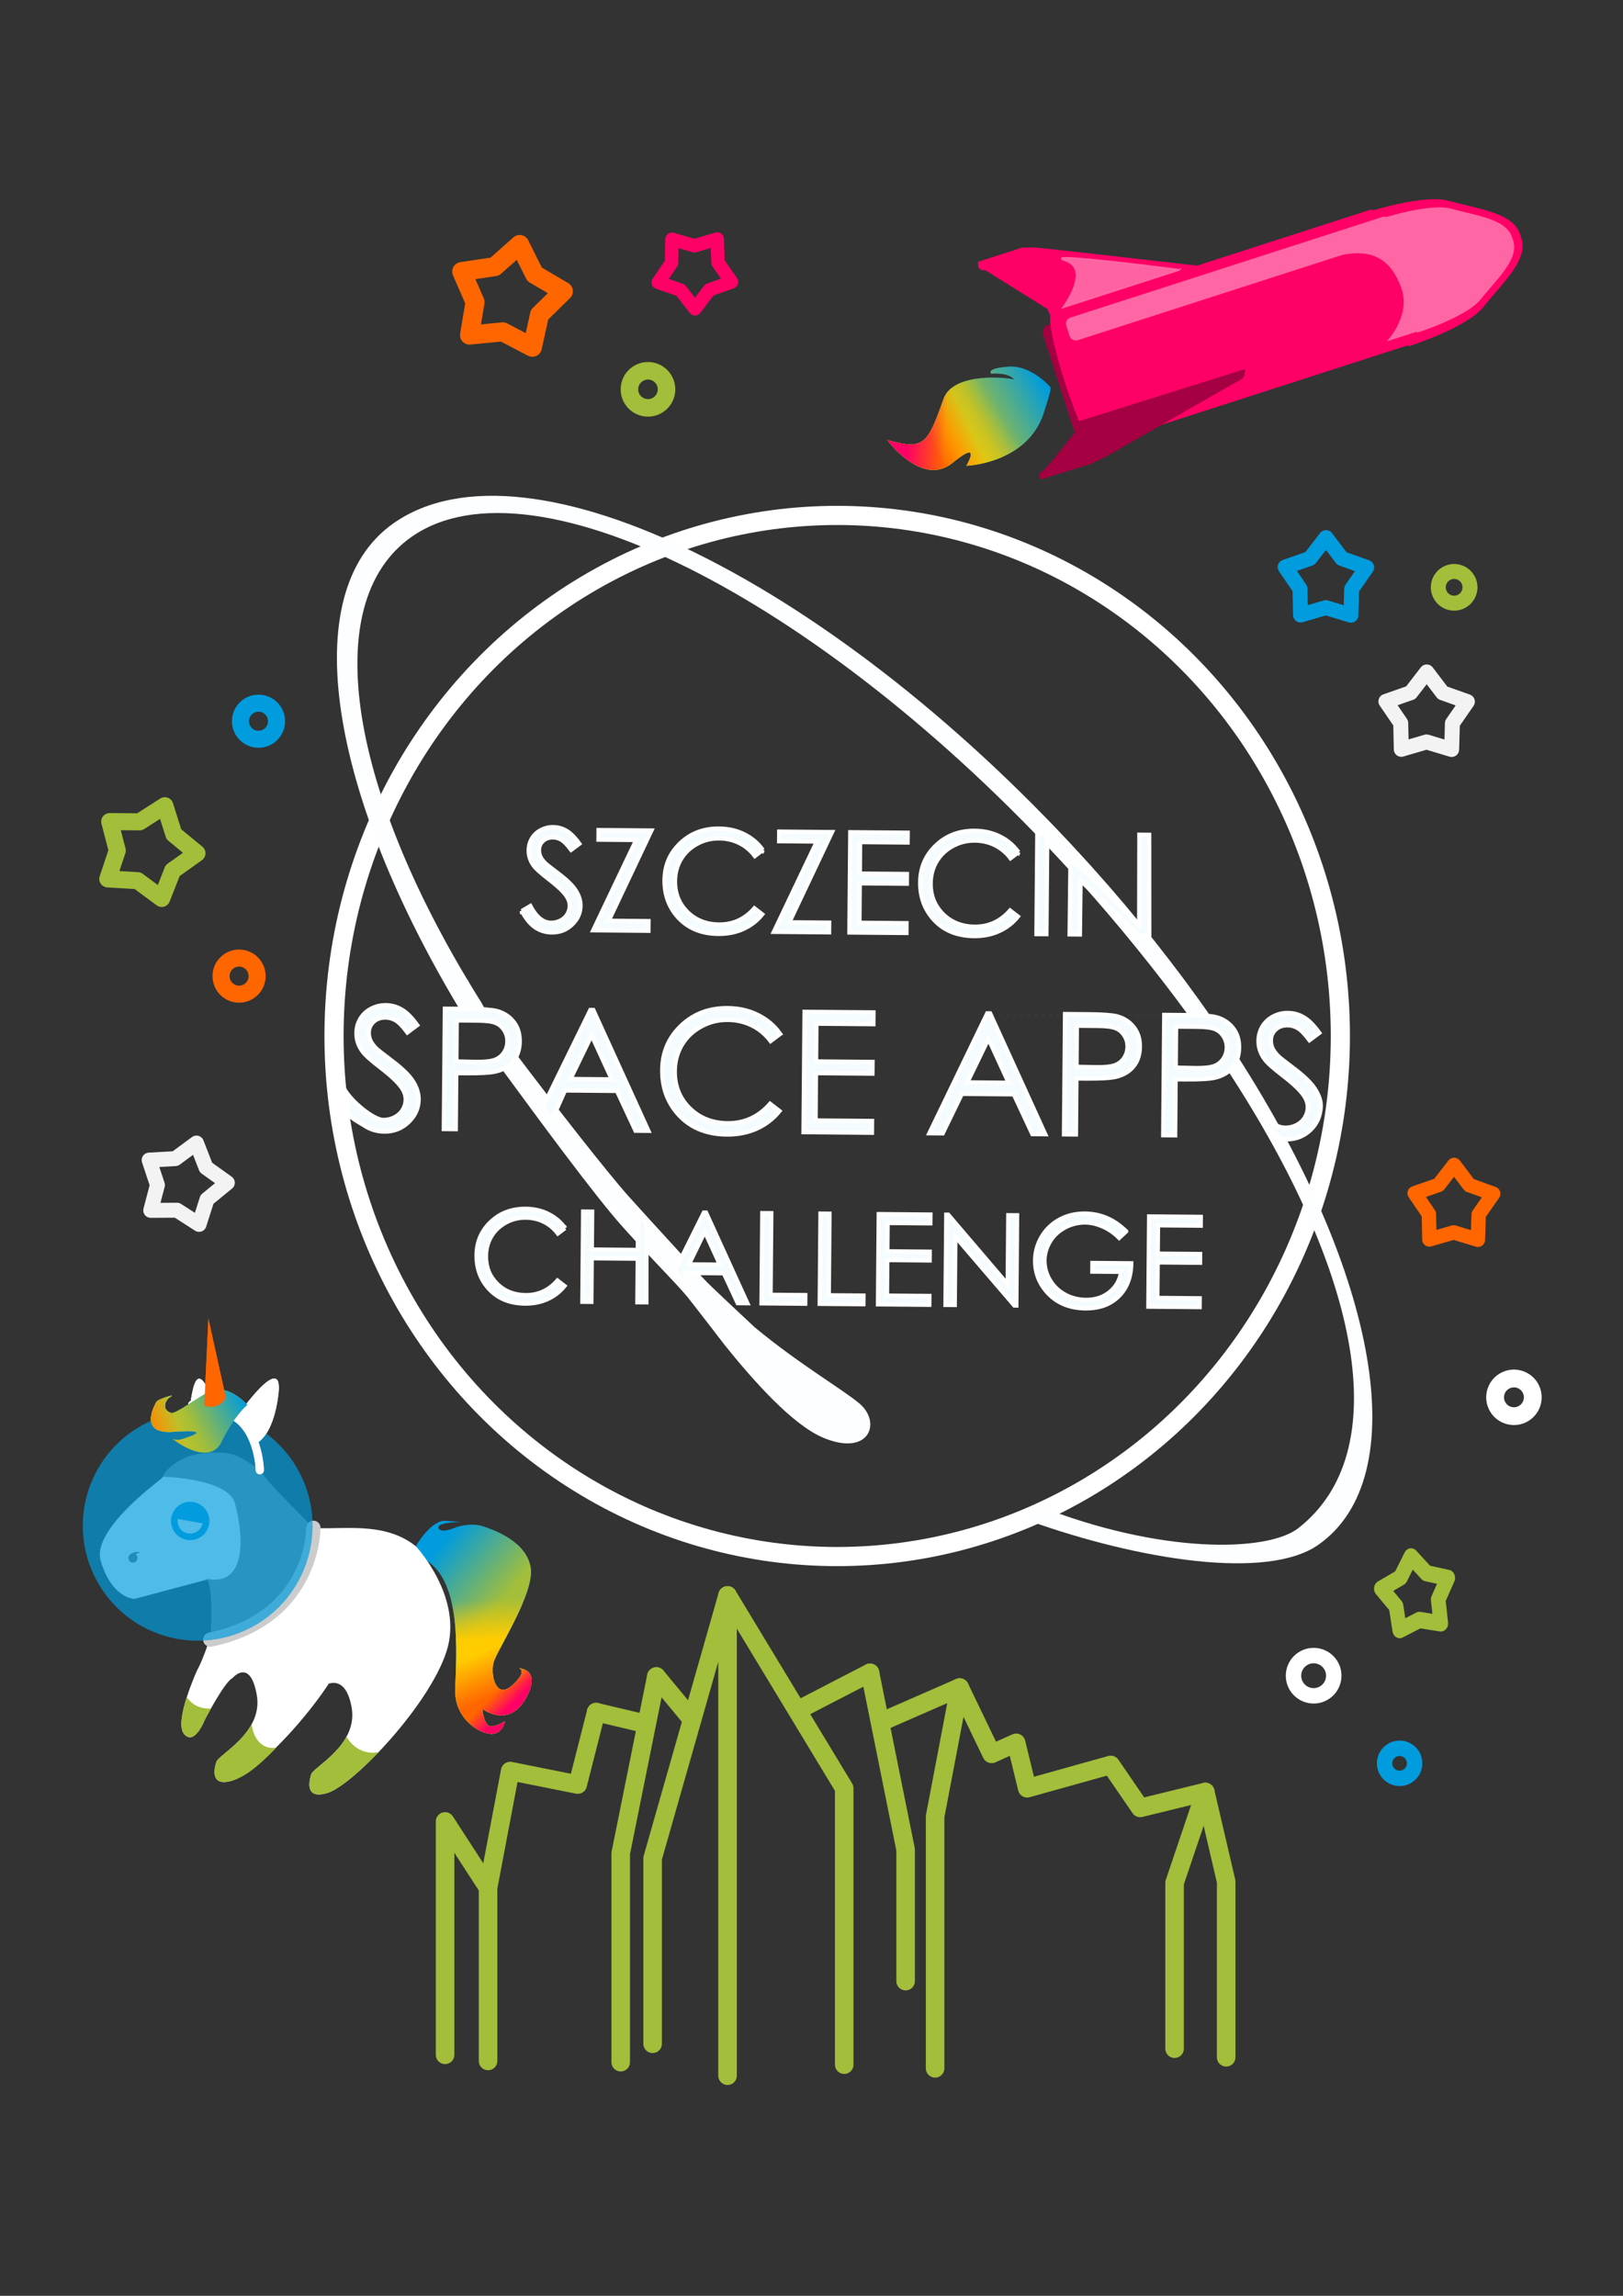 <?xml version="1.0" encoding="UTF-8" standalone="no"?>
<!-- Created with Inkscape (http://www.inkscape.org/) -->

<svg
   xmlns:dc="http://purl.org/dc/elements/1.1/"
   xmlns:cc="http://creativecommons.org/ns#"
   xmlns:rdf="http://www.w3.org/1999/02/22-rdf-syntax-ns#"
   xmlns:svg="http://www.w3.org/2000/svg"
   xmlns="http://www.w3.org/2000/svg"
   xmlns:xlink="http://www.w3.org/1999/xlink"
   xmlns:sodipodi="http://sodipodi.sourceforge.net/DTD/sodipodi-0.dtd"
   xmlns:inkscape="http://www.inkscape.org/namespaces/inkscape"
   width="210mm"
   height="297mm"
   viewBox="0 0 210 297"
   version="1.1"
   id="svg1863"
   inkscape:version="0.92.4 (5da689c313, 2019-01-14)"
   sodipodi:docname="koszulka_przod.svg"
   inkscape:export-filename="C:\projects\SpaceAppsChallenge\pngs\koszulkens.png"
   inkscape:export-xdpi="280"
   inkscape:export-ydpi="280">
  <rect x="0" y="0" width="210" height="297" fill="#333333" stroke="none"/>
  <defs
     id="defs1857">
    <linearGradient
       inkscape:collect="always"
       xlink:href="#linearGradient1180"
       id="linearGradient6328"
       gradientUnits="userSpaceOnUse"
       gradientTransform="translate(-105.833,102.526)"
       x1="135.818"
       y1="124.721"
       x2="144.168"
       y2="119.859" />
    <linearGradient
       inkscape:collect="always"
       id="linearGradient1180">
      <stop
         style="stop-color:#a2be3a;stop-opacity:1;"
         offset="0"
         id="stop1176" />
      <stop
         style="stop-color:#a2be3a;stop-opacity:0;"
         offset="1"
         id="stop1178" />
    </linearGradient>
    <linearGradient
       inkscape:collect="always"
       xlink:href="#linearGradient1190"
       id="linearGradient6330"
       gradientUnits="userSpaceOnUse"
       gradientTransform="translate(-105.833,102.526)"
       x1="135.917"
       y1="129.616"
       x2="137.057"
       y2="125.085" />
    <linearGradient
       inkscape:collect="always"
       id="linearGradient1190">
      <stop
         style="stop-color:#ffcc00;stop-opacity:1;"
         offset="0"
         id="stop1186" />
      <stop
         style="stop-color:#ffcc00;stop-opacity:0;"
         offset="1"
         id="stop1188" />
    </linearGradient>
    <linearGradient
       inkscape:collect="always"
       xlink:href="#linearGradient1200"
       id="linearGradient6332"
       gradientUnits="userSpaceOnUse"
       gradientTransform="translate(-105.833,102.526)"
       x1="134.528"
       y1="135.801"
       x2="137.388"
       y2="131.501" />
    <linearGradient
       inkscape:collect="always"
       id="linearGradient1200">
      <stop
         style="stop-color:#ff6600;stop-opacity:1;"
         offset="0"
         id="stop1196" />
      <stop
         style="stop-color:#ff6600;stop-opacity:0;"
         offset="1"
         id="stop1198" />
    </linearGradient>
    <linearGradient
       inkscape:collect="always"
       xlink:href="#linearGradient1210"
       id="linearGradient6334"
       gradientUnits="userSpaceOnUse"
       gradientTransform="translate(-105.833,102.526)"
       x1="132.577"
       y1="136.528"
       x2="134.478"
       y2="135.205" />
    <linearGradient
       inkscape:collect="always"
       id="linearGradient1210">
      <stop
         style="stop-color:#ff0066;stop-opacity:1;"
         offset="0"
         id="stop1206" />
      <stop
         style="stop-color:#ff0066;stop-opacity:0;"
         offset="1"
         id="stop1208" />
    </linearGradient>
    <linearGradient
       inkscape:collect="always"
       xlink:href="#linearGradient1180"
       id="linearGradient6336"
       gradientUnits="userSpaceOnUse"
       gradientTransform="translate(-105.833,102.526)"
       x1="174.491"
       y1="112.006"
       x2="169.222"
       y2="107.971" />
    <linearGradient
       inkscape:collect="always"
       xlink:href="#linearGradient1190"
       id="linearGradient6338"
       gradientUnits="userSpaceOnUse"
       gradientTransform="translate(-105.833,102.526)"
       x1="180.01"
       y1="115.561"
       x2="174.491"
       y2="112.006" />
    <linearGradient
       inkscape:collect="always"
       xlink:href="#linearGradient1200"
       id="linearGradient6340"
       gradientUnits="userSpaceOnUse"
       gradientTransform="translate(-105.833,102.526)"
       x1="180.01"
       y1="115.561"
       x2="175.731"
       y2="113.085" />
    <linearGradient
       inkscape:collect="always"
       xlink:href="#linearGradient1180"
       id="linearGradient6655"
       gradientUnits="userSpaceOnUse"
       gradientTransform="translate(-105.833,102.526)"
       x1="174.491"
       y1="112.006"
       x2="169.222"
       y2="107.971" />
    <linearGradient
       inkscape:collect="always"
       xlink:href="#linearGradient1190"
       id="linearGradient6657"
       gradientUnits="userSpaceOnUse"
       gradientTransform="translate(-105.833,102.526)"
       x1="180.01"
       y1="115.561"
       x2="174.491"
       y2="112.006" />
    <linearGradient
       inkscape:collect="always"
       xlink:href="#linearGradient1200"
       id="linearGradient6659"
       gradientUnits="userSpaceOnUse"
       gradientTransform="translate(-105.833,102.526)"
       x1="180.01"
       y1="115.561"
       x2="175.731"
       y2="113.085" />
    <linearGradient
       inkscape:collect="always"
       xlink:href="#linearGradient1180"
       id="linearGradient13284"
       gradientUnits="userSpaceOnUse"
       gradientTransform="matrix(-0.957,0.007,0.007,0.957,441.857,-39.12)"
       x1="330.22"
       y1="95.097"
       x2="321.354"
       y2="90.269" />
    <linearGradient
       inkscape:collect="always"
       xlink:href="#linearGradient1190"
       id="linearGradient13286"
       gradientUnits="userSpaceOnUse"
       gradientTransform="matrix(-0.957,0.007,0.007,0.957,441.857,-39.12)"
       x1="334.585"
       y1="97.214"
       x2="327.837"
       y2="93.047" />
    <linearGradient
       inkscape:collect="always"
       xlink:href="#linearGradient1200"
       id="linearGradient13288"
       gradientUnits="userSpaceOnUse"
       gradientTransform="matrix(-0.957,0.007,0.007,0.957,441.857,-39.12)"
       x1="336.385"
       y1="98.43"
       x2="331.291"
       y2="96.049" />
    <linearGradient
       inkscape:collect="always"
       xlink:href="#linearGradient1210"
       id="linearGradient13290"
       gradientUnits="userSpaceOnUse"
       gradientTransform="matrix(-0.957,0.007,0.007,0.957,441.857,-39.12)"
       x1="339.824"
       y1="97.967"
       x2="334.665"
       y2="98.265" />
  </defs>
  <sodipodi:namedview
     id="base"
     pagecolor="#ffffff"
     bordercolor="#666666"
     borderopacity="1.0"
     inkscape:pageopacity="0.0"
     inkscape:pageshadow="2"
     inkscape:zoom="0.7"
     inkscape:cx="102.23665"
     inkscape:cy="634.73622"
     inkscape:document-units="mm"
     inkscape:current-layer="layer1"
     showgrid="false"
     showguides="true"
     inkscape:window-width="2560"
     inkscape:window-height="1315"
     inkscape:window-x="3827"
     inkscape:window-y="-13"
     inkscape:window-maximized="1" />
  <g
     inkscape:label="Layer 1"
     inkscape:groupmode="layer"
     id="layer1">
    <path
       inkscape:connector-curvature="0"
       id="path1702"
       d="M 57.589,265.823 V 235.63 l 5.562,8.581"
       style="fill:none;stroke:#a2be3a;stroke-width:2.4;stroke-linecap:round;stroke-linejoin:round;stroke-miterlimit:4;stroke-dasharray:none;stroke-opacity:1"
       sodipodi:nodetypes="ccc"
       inkscape:export-xdpi="350"
       inkscape:export-ydpi="350" />
    <path
       inkscape:connector-curvature="0"
       id="path1704"
       d="m 63.151,266.617 v -22.406 l 2.86,-15.096 8.74,1.748 2.384,-9.376"
       style="fill:none;stroke:#a2be3a;stroke-width:2.4;stroke-linecap:round;stroke-linejoin:round;stroke-miterlimit:4;stroke-dasharray:none;stroke-opacity:1"
       sodipodi:nodetypes="ccccc"
       inkscape:export-xdpi="350"
       inkscape:export-ydpi="350" />
    <path
       inkscape:connector-curvature="0"
       id="path1706"
       d="m 77.134,221.488 6.038,1.43"
       style="fill:none;stroke:#a2be3a;stroke-width:2.4;stroke-linecap:round;stroke-linejoin:round;stroke-miterlimit:4;stroke-dasharray:none;stroke-opacity:1"
       inkscape:export-xdpi="350"
       inkscape:export-ydpi="350" />
    <path
       inkscape:connector-curvature="0"
       id="path1708"
       d="m 94.137,268.524 v -62.133 l -9.693,34.006 v 23.995"
       style="fill:none;stroke:#a2be3a;stroke-width:2.4;stroke-linecap:round;stroke-linejoin:round;stroke-miterlimit:4;stroke-dasharray:none;stroke-opacity:1"
       inkscape:export-xdpi="350"
       inkscape:export-ydpi="350" />
    <path
       inkscape:connector-curvature="0"
       id="path1710"
       d="m 84.921,216.879 -4.608,22.883 v 27.014"
       style="fill:none;stroke:#a2be3a;stroke-width:2.4;stroke-linecap:round;stroke-linejoin:round;stroke-miterlimit:4;stroke-dasharray:none;stroke-opacity:1"
       sodipodi:nodetypes="ccc"
       inkscape:export-xdpi="350"
       inkscape:export-ydpi="350" />
    <path
       inkscape:connector-curvature="0"
       id="path1712"
       d="m 89.529,222.441 -4.608,-5.562"
       style="fill:none;stroke:#a2be3a;stroke-width:2.4;stroke-linecap:round;stroke-linejoin:round;stroke-miterlimit:4;stroke-dasharray:none;stroke-opacity:1"
       inkscape:export-xdpi="350"
       inkscape:export-ydpi="350" />
    <path
       inkscape:connector-curvature="0"
       id="path1714"
       d="m 94.137,206.391 15.096,24.949 v 35.754"
       style="fill:none;stroke:#a2be3a;stroke-width:2.4;stroke-linecap:round;stroke-linejoin:round;stroke-miterlimit:4;stroke-dasharray:none;stroke-opacity:1"
       inkscape:export-xdpi="350"
       inkscape:export-ydpi="350" />
    <path
       inkscape:connector-curvature="0"
       id="path1716"
       d="m 103.354,221.17 9.217,-4.767"
       style="fill:none;stroke:#a2be3a;stroke-width:2.4;stroke-linecap:round;stroke-linejoin:round;stroke-miterlimit:4;stroke-dasharray:none;stroke-opacity:1"
       sodipodi:nodetypes="cc"
       inkscape:export-xdpi="350"
       inkscape:export-ydpi="350" />
    <path
       inkscape:connector-curvature="0"
       id="path1718"
       d="m 112.57,216.403 4.608,22.883 v 17.003"
       style="fill:none;stroke:#a2be3a;stroke-width:2.4;stroke-linecap:round;stroke-linejoin:round;stroke-miterlimit:4;stroke-dasharray:none;stroke-opacity:1"
       inkscape:export-xdpi="350"
       inkscape:export-ydpi="350" />
    <path
       inkscape:connector-curvature="0"
       id="path1720"
       d="m 114.001,222.759 10.17,-4.449 4.132,8.581 3.178,-1.43 1.43,5.88 10.806,-3.019 3.814,5.562 8.422,-2.066 2.701,11.6 v 22.724"
       style="fill:none;stroke:#a2be3a;stroke-width:2.4;stroke-linecap:round;stroke-linejoin:round;stroke-miterlimit:4;stroke-dasharray:none;stroke-opacity:1"
       inkscape:export-xdpi="350"
       inkscape:export-ydpi="350" />
    <path
       inkscape:connector-curvature="0"
       id="path1722"
       d="m 155.952,231.817 -3.973,11.759 v 21.453"
       style="fill:none;stroke:#a2be3a;stroke-width:2.4;stroke-linecap:round;stroke-linejoin:round;stroke-miterlimit:4;stroke-dasharray:none;stroke-opacity:1"
       inkscape:export-xdpi="350"
       inkscape:export-ydpi="350" />
    <path
       inkscape:connector-curvature="0"
       id="path1724"
       d="m 124.171,218.31 -3.178,16.685 v 32.576"
       style="fill:none;stroke:#a2be3a;stroke-width:2.4;stroke-linecap:round;stroke-linejoin:round;stroke-miterlimit:4;stroke-dasharray:none;stroke-opacity:1"
       inkscape:export-xdpi="350"
       inkscape:export-ydpi="350" />
    <path
       transform="matrix(2.199,-0.081,0.081,2.199,525.918,-438.133)"
       inkscape:transform-center-y="-0.52363476"
       inkscape:transform-center-x="-0.0059861395"
       d="m -168.118,229.241 -1.461,-0.499 -1.497,0.38 0.023,-1.544 -0.824,-1.306 1.476,-0.455 0.988,-1.187 0.889,1.263 1.434,0.572 -0.926,1.236 z"
       inkscape:randomized="0"
       inkscape:rounded="0"
       inkscape:flatsided="false"
       sodipodi:arg2="1.6111123"
       sodipodi:arg1="0.98279372"
       sodipodi:r2="1.597644"
       sodipodi:r1="2.518656"
       sodipodi:cy="227.14505"
       sodipodi:cx="-169.51468"
       sodipodi:sides="5"
       id="path1816"
       style="fill:none;fill-opacity:1;stroke:#009cdd;stroke-width:0.88;stroke-linecap:round;stroke-linejoin:round;stroke-miterlimit:4;stroke-dasharray:none;stroke-opacity:1"
       sodipodi:type="star"
       inkscape:export-xdpi="350"
       inkscape:export-ydpi="350" />
    <circle
       r="1.945"
       cy="228.113"
       cx="181.095"
       id="circle1820"
       style="fill:none;fill-opacity:1;stroke:#009cdd;stroke-width:1.994;stroke-linecap:round;stroke-linejoin:round;stroke-miterlimit:4;stroke-dasharray:none;stroke-opacity:1"
       inkscape:export-xdpi="350"
       inkscape:export-ydpi="350" />
    <path
       transform="matrix(1.782,-0.371,0.334,1.984,409.442,-307.172)"
       inkscape:transform-center-y="-0.26478893"
       inkscape:transform-center-x="0.20359635"
       d="m -168.118,229.241 -1.461,-0.499 -1.497,0.38 0.023,-1.544 -0.824,-1.306 1.476,-0.455 0.988,-1.187 0.889,1.263 1.434,0.572 -0.926,1.236 z"
       inkscape:randomized="0"
       inkscape:rounded="0"
       inkscape:flatsided="false"
       sodipodi:arg2="1.6111123"
       sodipodi:arg1="0.98279372"
       sodipodi:r2="1.597644"
       sodipodi:r1="2.518656"
       sodipodi:cy="227.14505"
       sodipodi:cx="-169.51468"
       sodipodi:sides="5"
       id="path1822"
       style="fill:none;fill-opacity:1;stroke:#a2be3a;stroke-width:1.043;stroke-linecap:round;stroke-linejoin:round;stroke-miterlimit:4;stroke-dasharray:none;stroke-opacity:1"
       sodipodi:type="star"
       inkscape:export-xdpi="350"
       inkscape:export-ydpi="350" />
    <path
       sodipodi:type="star"
       style="fill:none;fill-opacity:1;stroke:#ffffff;stroke-width:0.88;stroke-linecap:round;stroke-linejoin:round;stroke-miterlimit:4;stroke-dasharray:none;stroke-opacity:0.941"
       id="path1826"
       sodipodi:sides="5"
       sodipodi:cx="-169.51468"
       sodipodi:cy="227.14505"
       sodipodi:r1="2.518656"
       sodipodi:r2="1.597644"
       sodipodi:arg1="0.98279372"
       sodipodi:arg2="1.6111123"
       inkscape:flatsided="false"
       inkscape:rounded="0"
       inkscape:randomized="0"
       d="m -168.118,229.241 -1.461,-0.499 -1.497,0.38 0.023,-1.544 -0.824,-1.306 1.476,-0.455 0.988,-1.187 0.889,1.263 1.434,0.572 -0.926,1.236 z"
       inkscape:transform-center-x="-0.0059976847"
       inkscape:transform-center-y="-0.52360668"
       transform="matrix(2.199,-0.081,0.081,2.199,538.952,-420.759)"
       inkscape:export-xdpi="350"
       inkscape:export-ydpi="350" />
    <circle
       style="fill:none;fill-opacity:1;stroke:#a2be3a;stroke-width:1.937;stroke-linecap:round;stroke-linejoin:round;stroke-miterlimit:4;stroke-dasharray:none;stroke-opacity:1"
       id="circle1830"
       cx="151.466"
       cy="135.026"
       r="2.05"
       transform="rotate(-19.726)"
       inkscape:export-xdpi="350"
       inkscape:export-ydpi="350" />
    <path
       transform="matrix(2.134,0.527,-0.527,2.134,505.329,-242.208)"
       inkscape:transform-center-y="-0.054112355"
       inkscape:transform-center-x="-0.4769819"
       d="m -168.118,229.241 -1.461,-0.499 -1.497,0.38 0.023,-1.544 -0.824,-1.306 1.476,-0.455 0.988,-1.187 0.889,1.263 1.434,0.572 -0.926,1.236 z"
       inkscape:randomized="0"
       inkscape:rounded="0"
       inkscape:flatsided="false"
       sodipodi:arg2="1.6111123"
       sodipodi:arg1="0.98279372"
       sodipodi:r2="1.597644"
       sodipodi:r1="2.518656"
       sodipodi:cy="227.14505"
       sodipodi:cx="-169.51468"
       sodipodi:sides="5"
       id="path1834"
       style="fill:none;fill-opacity:1;stroke:#ffffff;stroke-width:0.88;stroke-linecap:round;stroke-linejoin:round;stroke-miterlimit:4;stroke-dasharray:none;stroke-opacity:0.941"
       sodipodi:type="star"
       inkscape:export-xdpi="350"
       inkscape:export-ydpi="350" />
    <circle
       r="2.335"
       cy="128.025"
       cx="22.634"
       id="circle1849"
       style="fill:none;fill-opacity:1;stroke:#ff6600;stroke-width:2.206;stroke-linecap:round;stroke-linejoin:round;stroke-miterlimit:4;stroke-dasharray:none;stroke-opacity:1"
       transform="rotate(-3.739)"
       inkscape:export-xdpi="350"
       inkscape:export-ydpi="350" />
    <ellipse
       style="fill:none;fill-opacity:1;stroke:#ffffff;stroke-width:2.479;stroke-linecap:round;stroke-linejoin:round;stroke-miterlimit:4;stroke-dasharray:none;stroke-opacity:1"
       id="path1812"
       cx="108.324"
       cy="134.022"
       rx="65.105"
       ry="67.344"
       inkscape:export-xdpi="350"
       inkscape:export-ydpi="350" />
    <path
       transform="matrix(0.723,1.993,-1.993,0.723,763.375,329.66)"
       inkscape:transform-center-y="8.4821948"
       inkscape:transform-center-x="-3.8406744"
       d="m -168.118,229.241 -1.461,-0.499 -1.497,0.38 0.023,-1.544 -0.824,-1.306 1.476,-0.455 0.988,-1.187 0.889,1.263 1.434,0.572 -0.926,1.236 z"
       inkscape:randomized="0"
       inkscape:rounded="0"
       inkscape:flatsided="false"
       sodipodi:arg2="1.6111123"
       sodipodi:arg1="0.98279372"
       sodipodi:r2="1.597644"
       sodipodi:r1="2.518656"
       sodipodi:cy="227.14505"
       sodipodi:cx="-169.51468"
       sodipodi:sides="5"
       id="path5329"
       style="fill:none;fill-opacity:1;stroke:#ff6600;stroke-width:0.88;stroke-linecap:round;stroke-linejoin:round;stroke-miterlimit:4;stroke-dasharray:none;stroke-opacity:1"
       sodipodi:type="star"
       inkscape:export-filename="C:\projects\SpaceAppsChallenge\pngs\naklejka.png"
       inkscape:export-xdpi="350"
       inkscape:export-ydpi="350" />
    <circle
       r="2.437"
       cy="256.58"
       cx="72.219"
       id="circle5333"
       style="fill:none;fill-opacity:1;stroke:#ffffff;stroke-width:2.303;stroke-linecap:round;stroke-linejoin:round;stroke-miterlimit:4;stroke-dasharray:none;stroke-opacity:1"
       transform="rotate(-31.579)"
       inkscape:transform-center-x="19.22057"
       inkscape:transform-center-y="1.8921998"
       inkscape:export-filename="C:\projects\SpaceAppsChallenge\pngs\naklejka.png"
       inkscape:export-xdpi="350"
       inkscape:export-ydpi="350" />
    <circle
       r="67.743"
       cy="137.394"
       cx="110.419"
       id="circle6326"
       style="fill:none;fill-opacity:1;stroke:none;stroke-width:2.006;stroke-linecap:round;stroke-linejoin:round;stroke-miterlimit:4;stroke-dasharray:none;stroke-opacity:1"
       inkscape:export-xdpi="350"
       inkscape:export-ydpi="350" />
    <path
       inkscape:connector-curvature="0"
       d="m 61.422,131.314 c 0.067,-1.665 1.265,0.373 0.529,-0.603 -0.825,0.182 -3.31,-1.41 -2.138,0.164 m 0,0 c 4.641,2.463 0.539,-3.237 1.877,-1.221 -0.374,-0.72 -2.191,-6.938 -0.983,1.099 m 4.088,7.367 c 4.826,6.579 12.183,16.607 15.848,20.685 3.489,3.882 6.66,7.007 8.285,8.951 0.33,0.394 3.972,5.105 4.853,6.264 1.016,-0.61 2.805,-1.719 3.84,-2.34 -1.001,-0.962 -5.741,-5.321 -6.698,-6.386 -2.776,-3.089 -6.616,-7.227 -9.499,-10.435 -2.987,-3.323 -10.305,-12.755 -14.656,-18.529 m 44.421,45.224 c -2.281,-1.908 -7.812,-5.094 -13.568,-9.875 -1.271,0.771 -2.554,1.553 -3.84,2.34 3.718,4.631 8.781,10.318 12.746,11.977 5.973,2.501 7.583,-1.997 4.662,-4.442 z m 42.587,-50.238 c 1.219,1.664 0.176,-1.057 1.303,0.59 m 4.326,5.098 c 0.633,0.927 -1.259,0.398 -0.655,1.319 m 0,0 c 17.372,26.48 21.838,49.521 9.244,59.364 -3.987,3.117 -17.843,3.404 -33.805,-2.946 -0.223,0.247 -1.068,1.917 -0.789,2.081 13.779,4.897 30.518,7.699 37.182,3.021 12.502,-8.782 7.752,-34.967 -10.582,-63.407 m 0,0 c -1.143,-1.772 -2.172,-3.267 -3.421,-5.056 m 0,0 c -4.376,-6.269 -9.587,-12.878 -15.201,-19.123 C 108.463,75.636 68.253,55.518 50.917,67.694 c -12.851,9.025 -8.027,35.298 8.54,62.851 0.792,1.316 1.118,-0.555 1.965,0.769 0.96,-0.291 0.792,-0.483 0.9,-0.506 -0.059,-0.07 0.483,1.585 0.568,0.008 m 0,0 c -0.088,-0.139 -0.473,-0.914 -0.561,-1.053 C 45.298,102.711 41.012,78.049 53.232,69.465 c 15.959,-11.209 54.493,8.987 86.455,44.546 5.103,5.676 9.979,11.74 14.089,17.351"
       id="path2488"
       style="fill:#fcfeff;fill-opacity:1;stroke:none;stroke-width:2.949;stroke-opacity:1"
       sodipodi:nodetypes="ccccccccccccccccccccccccccccccccscsccccsccc"
       inkscape:export-xdpi="350"
       inkscape:export-ydpi="350" />
    <g
       aria-label="SZCZECIN SPACE APPS CHALLENGE"
       transform="matrix(1.281,0.011,-0.011,1.281,-13.113,-148.36)"
       style="font-style:normal;font-weight:normal;font-size:10.583px;line-height:1.25;font-family:sans-serif;letter-spacing:0px;word-spacing:0px;fill:#f4fcff;fill-opacity:1;stroke:#ffffff;stroke-width:0.421;stroke-miterlimit:4;stroke-dasharray:none;stroke-opacity:1"
       id="g2542"
       inkscape:export-xdpi="350"
       inkscape:export-ydpi="350">
      <path
         d="m 64.718,207.263 0.861,-0.517 q 0.91,1.674 2.102,1.674 0.51,0 0.958,-0.234 0.448,-0.241 0.682,-0.641 0.234,-0.4 0.234,-0.848 0,-0.51 -0.345,-0.999 -0.475,-0.675 -1.736,-1.626 -1.268,-0.958 -1.578,-1.385 -0.537,-0.717 -0.537,-1.55 0,-0.661 0.317,-1.206 0.317,-0.544 0.889,-0.854 0.579,-0.317 1.254,-0.317 0.717,0 1.337,0.358 0.627,0.351 1.323,1.302 l -0.827,0.627 q -0.572,-0.758 -0.978,-0.999 -0.4,-0.241 -0.875,-0.241 -0.613,0 -1.006,0.372 -0.386,0.372 -0.386,0.916 0,0.331 0.138,0.641 0.138,0.31 0.503,0.675 0.2,0.193 1.309,1.013 1.316,0.972 1.805,1.729 0.489,0.758 0.489,1.523 0,1.102 -0.841,1.915 -0.834,0.813 -2.033,0.813 -0.923,0 -1.674,-0.489 -0.751,-0.496 -1.385,-1.654 z"
         style="font-style:normal;font-variant:normal;font-weight:normal;font-stretch:normal;font-size:14.111px;font-family:'Century Gothic';-inkscape-font-specification:'Century Gothic';text-align:center;text-anchor:middle;fill:#f4fcff;fill-opacity:1;stroke:#ffffff;stroke-width:0.421;stroke-miterlimit:4;stroke-dasharray:none;stroke-opacity:1"
         id="path2490"
         inkscape:connector-curvature="0" />
      <path
         d="m 72.4,199.994 v -0.978 h 5.347 l -4.237,9.15 h 4.024 v 0.985 h -5.588 l 4.265,-9.157 z"
         style="font-style:normal;font-variant:normal;font-weight:normal;font-stretch:normal;font-size:14.111px;font-family:'Century Gothic';-inkscape-font-specification:'Century Gothic';text-align:center;text-anchor:middle;fill:#f4fcff;fill-opacity:1;stroke:#ffffff;stroke-width:0.421;stroke-miterlimit:4;stroke-dasharray:none;stroke-opacity:1"
         id="path2492"
         inkscape:connector-curvature="0" />
      <path
         d="m 89.013,200.897 -0.799,0.613 q -0.661,-0.861 -1.592,-1.302 -0.923,-0.448 -2.033,-0.448 -1.213,0 -2.246,0.586 -1.034,0.579 -1.605,1.564 -0.565,0.978 -0.565,2.205 0,1.853 1.268,3.094 1.275,1.24 3.211,1.24 2.129,0 3.562,-1.667 l 0.799,0.606 q -0.758,0.965 -1.895,1.495 -1.13,0.524 -2.529,0.524 -2.66,0 -4.196,-1.771 -1.288,-1.495 -1.288,-3.61 0,-2.226 1.557,-3.741 1.564,-1.523 3.914,-1.523 1.419,0 2.563,0.565 1.144,0.558 1.874,1.571 z"
         style="font-style:normal;font-variant:normal;font-weight:normal;font-stretch:normal;font-size:14.111px;font-family:'Century Gothic';-inkscape-font-specification:'Century Gothic';text-align:center;text-anchor:middle;fill:#f4fcff;fill-opacity:1;stroke:#ffffff;stroke-width:0.421;stroke-miterlimit:4;stroke-dasharray:none;stroke-opacity:1"
         id="path2494"
         inkscape:connector-curvature="0" />
      <path
         d="m 90.646,199.994 v -0.978 h 5.347 l -4.237,9.15 h 4.024 v 0.985 h -5.588 l 4.265,-9.157 z"
         style="font-style:normal;font-variant:normal;font-weight:normal;font-stretch:normal;font-size:14.111px;font-family:'Century Gothic';-inkscape-font-specification:'Century Gothic';text-align:center;text-anchor:middle;fill:#f4fcff;fill-opacity:1;stroke:#ffffff;stroke-width:0.421;stroke-miterlimit:4;stroke-dasharray:none;stroke-opacity:1"
         id="path2496"
         inkscape:connector-curvature="0" />
      <path
         d="m 97.825,199.016 h 5.808 v 0.999 h -4.796 v 3.169 h 4.754 v 0.992 h -4.754 v 3.976 h 4.754 v 0.999 h -5.767 z"
         style="font-style:normal;font-variant:normal;font-weight:normal;font-stretch:normal;font-size:14.111px;font-family:'Century Gothic';-inkscape-font-specification:'Century Gothic';text-align:center;text-anchor:middle;fill:#f4fcff;fill-opacity:1;stroke:#ffffff;stroke-width:0.421;stroke-miterlimit:4;stroke-dasharray:none;stroke-opacity:1"
         id="path2498"
         inkscape:connector-curvature="0" />
      <path
         d="m 114.837,200.897 -0.799,0.613 q -0.661,-0.861 -1.592,-1.302 -0.923,-0.448 -2.033,-0.448 -1.213,0 -2.246,0.586 -1.034,0.579 -1.605,1.564 -0.565,0.978 -0.565,2.205 0,1.853 1.268,3.094 1.275,1.24 3.211,1.24 2.129,0 3.562,-1.667 l 0.799,0.606 q -0.758,0.965 -1.895,1.495 -1.13,0.524 -2.529,0.524 -2.66,0 -4.196,-1.771 -1.288,-1.495 -1.288,-3.61 0,-2.226 1.557,-3.741 1.564,-1.523 3.914,-1.523 1.419,0 2.563,0.565 1.144,0.558 1.874,1.571 z"
         style="font-style:normal;font-variant:normal;font-weight:normal;font-stretch:normal;font-size:14.111px;font-family:'Century Gothic';-inkscape-font-specification:'Century Gothic';text-align:center;text-anchor:middle;fill:#f4fcff;fill-opacity:1;stroke:#ffffff;stroke-width:0.421;stroke-miterlimit:4;stroke-dasharray:none;stroke-opacity:1"
         id="path2500"
         inkscape:connector-curvature="0" />
      <path
         d="m 116.718,199.016 h 1.013 v 10.135 h -1.013 z"
         style="font-style:normal;font-variant:normal;font-weight:normal;font-stretch:normal;font-size:14.111px;font-family:'Century Gothic';-inkscape-font-specification:'Century Gothic';text-align:center;text-anchor:middle;fill:#f4fcff;fill-opacity:1;stroke:#ffffff;stroke-width:0.421;stroke-miterlimit:4;stroke-dasharray:none;stroke-opacity:1"
         id="path2502"
         inkscape:connector-curvature="0" />
      <path
         d="m 120.067,209.151 0.023,-7.442 1.78,1.28 5.215,5.203 -0.059,-9.175 h 0.999 l 0.095,10.135 -0.982,0.101 -6.004,-5.542 -0.019,5.441 z"
         style="font-style:normal;font-variant:normal;font-weight:normal;font-stretch:normal;font-size:14.111px;font-family:'Century Gothic';-inkscape-font-specification:'Century Gothic';text-align:center;text-anchor:middle;fill:#f4fcff;fill-opacity:1;stroke:#ffffff;stroke-width:0.421;stroke-miterlimit:4;stroke-dasharray:none;stroke-opacity:1"
         id="path2504"
         inkscape:connector-curvature="0"
         sodipodi:nodetypes="ccccccccccc" />
      <path
         d="m 47.35,227.087 -0.437,-1.755 c 0.728,1.339 3.039,3.144 3.993,3.144 0.408,0 0.791,-0.094 1.149,-0.281 0.358,-0.193 0.631,-0.449 0.819,-0.769 0.187,-0.32 0.281,-0.659 0.281,-1.017 0,-0.408 -0.138,-0.808 -0.413,-1.199 -0.38,-0.54 -1.075,-1.191 -2.084,-1.951 -1.014,-0.766 -1.645,-1.32 -1.893,-1.662 -0.43,-0.573 -0.645,-1.193 -0.645,-1.86 0,-0.529 0.127,-1.011 0.38,-1.447 0.254,-0.435 0.609,-0.777 1.067,-1.025 0.463,-0.254 0.965,-0.38 1.505,-0.38 0.573,0 1.108,0.143 1.604,0.43 0.502,0.281 1.031,0.802 1.587,1.563 l -0.992,0.752 c -0.458,-0.606 -0.849,-1.006 -1.174,-1.199 -0.32,-0.193 -0.67,-0.289 -1.05,-0.289 -0.491,0 -0.893,0.149 -1.207,0.446 -0.309,0.298 -0.463,0.664 -0.463,1.1 0,0.265 0.055,0.521 0.165,0.769 0.11,0.248 0.311,0.518 0.604,0.81 0.16,0.154 0.684,0.559 1.571,1.215 1.053,0.777 1.775,1.469 2.166,2.075 0.391,0.606 0.587,1.215 0.587,1.827 0,0.882 -0.336,1.648 -1.009,2.299 -0.667,0.65 -1.48,0.976 -2.439,0.976 -0.739,0 -1.408,-0.196 -2.009,-0.587 -0.601,-0.397 -2.198,-1.049 -1.662,-1.984 z"
         style="font-style:normal;font-variant:normal;font-weight:normal;font-stretch:normal;font-size:16.933px;font-family:'Century Gothic';-inkscape-font-specification:'Century Gothic';text-align:center;text-anchor:middle;fill:#f4fcff;fill-opacity:1;stroke:#ffffff;stroke-width:0.421;stroke-miterlimit:4;stroke-dasharray:none;stroke-opacity:1"
         id="path2506"
         inkscape:connector-curvature="0"
         sodipodi:nodetypes="ccsccscccsccsccccscsccccscscc" />
      <path
         d="m 57.032,217.19 h 2.423 q 2.084,0 2.811,0.182 1.042,0.256 1.703,1.058 0.661,0.794 0.661,2.001 0,1.215 -0.645,2.009 -0.645,0.785 -1.778,1.058 -0.827,0.198 -3.092,0.198 h -0.868 v 5.655 H 57.032 Z m 1.215,1.182 v 4.134 l 2.059,0.025 q 1.249,0 1.827,-0.223 0.579,-0.232 0.91,-0.736 0.331,-0.513 0.331,-1.141 0,-0.612 -0.331,-1.116 -0.331,-0.513 -0.876,-0.728 -0.537,-0.215 -1.769,-0.215 z"
         style="font-style:normal;font-variant:normal;font-weight:normal;font-stretch:normal;font-size:16.933px;font-family:'Century Gothic';-inkscape-font-specification:'Century Gothic';text-align:center;text-anchor:middle;fill:#f4fcff;fill-opacity:1;stroke:#ffffff;stroke-width:0.421;stroke-miterlimit:4;stroke-dasharray:none;stroke-opacity:1"
         id="path2508"
         inkscape:connector-curvature="0" />
      <path
         d="m 72.031,217.19 5.672,12.163 h -1.306 l -1.91,-4.002 h -5.242 l -1.315,3.005 -0.936,-1.265 4.739,-9.901 z m -0.149,2.58 -2.092,4.407 h 4.159 z"
         style="font-style:normal;font-variant:normal;font-weight:normal;font-stretch:normal;font-size:16.933px;font-family:'Century Gothic';-inkscape-font-specification:'Century Gothic';text-align:center;text-anchor:middle;fill:#f4fcff;fill-opacity:1;stroke:#ffffff;stroke-width:0.421;stroke-miterlimit:4;stroke-dasharray:none;stroke-opacity:1"
         id="path2510"
         inkscape:connector-curvature="0"
         sodipodi:nodetypes="ccccccccccccc" />
      <path
         d="m 90.924,219.447 -0.959,0.736 q -0.794,-1.034 -1.91,-1.563 -1.108,-0.537 -2.439,-0.537 -1.455,0 -2.695,0.703 -1.24,0.695 -1.926,1.877 -0.678,1.174 -0.678,2.646 0,2.224 1.521,3.712 1.53,1.488 3.853,1.488 2.555,0 4.275,-2.001 l 0.959,0.728 q -0.91,1.158 -2.274,1.794 -1.356,0.628 -3.034,0.628 -3.192,0 -5.035,-2.125 -1.546,-1.794 -1.546,-4.333 0,-2.671 1.869,-4.49 1.877,-1.827 4.696,-1.827 1.703,0 3.076,0.678 1.373,0.67 2.249,1.885 z"
         style="font-style:normal;font-variant:normal;font-weight:normal;font-stretch:normal;font-size:16.933px;font-family:'Century Gothic';-inkscape-font-specification:'Century Gothic';text-align:center;text-anchor:middle;fill:#f4fcff;fill-opacity:1;stroke:#ffffff;stroke-width:0.421;stroke-miterlimit:4;stroke-dasharray:none;stroke-opacity:1"
         id="path2512"
         inkscape:connector-curvature="0" />
      <path
         d="m 93.363,217.19 h 6.97 v 1.199 h -5.755 v 3.803 h 5.705 v 1.191 h -5.705 v 4.771 h 5.705 v 1.199 h -6.921 z"
         style="font-style:normal;font-variant:normal;font-weight:normal;font-stretch:normal;font-size:16.933px;font-family:'Century Gothic';-inkscape-font-specification:'Century Gothic';text-align:center;text-anchor:middle;fill:#f4fcff;fill-opacity:1;stroke:#ffffff;stroke-width:0.421;stroke-miterlimit:4;stroke-dasharray:none;stroke-opacity:1"
         id="path2514"
         inkscape:connector-curvature="0" />
      <path
         d="m 112.115,217.19 5.672,12.163 h -1.306 l -1.91,-4.002 h -5.242 l -1.902,4.002 h -1.356 l 5.746,-12.163 z m -0.149,2.58 -2.092,4.407 h 4.159 z"
         style="font-style:normal;font-variant:normal;font-weight:normal;font-stretch:normal;font-size:16.933px;font-family:'Century Gothic';-inkscape-font-specification:'Century Gothic';text-align:center;text-anchor:middle;fill:#f4fcff;fill-opacity:1;stroke:#ffffff;stroke-width:0.421;stroke-miterlimit:4;stroke-dasharray:none;stroke-opacity:1"
         id="path2516"
         inkscape:connector-curvature="0" />
      <path
         d="m 119.673,217.19 h 2.423 q 2.084,0 2.811,0.182 1.042,0.256 1.703,1.058 0.661,0.794 0.661,2.001 0,1.215 -0.645,2.009 -0.645,0.785 -1.778,1.058 -0.827,0.198 -3.092,0.198 h -0.868 v 5.655 h -1.215 z m 1.215,1.182 v 4.134 l 2.059,0.025 q 1.248,0 1.827,-0.223 0.579,-0.232 0.909,-0.736 0.331,-0.513 0.331,-1.141 0,-0.612 -0.331,-1.116 -0.331,-0.513 -0.876,-0.728 -0.537,-0.215 -1.769,-0.215 z"
         style="font-style:normal;font-variant:normal;font-weight:normal;font-stretch:normal;font-size:16.933px;font-family:'Century Gothic';-inkscape-font-specification:'Century Gothic';text-align:center;text-anchor:middle;fill:#f4fcff;fill-opacity:1;stroke:#ffffff;stroke-width:0.421;stroke-miterlimit:4;stroke-dasharray:none;stroke-opacity:1"
         id="path2518"
         inkscape:connector-curvature="0" />
      <path
         d="m 129.694,217.19 h 2.423 q 2.084,0 2.811,0.182 1.042,0.256 1.703,1.058 0.661,0.794 0.661,2.001 0,1.215 -0.645,2.009 -0.645,0.785 -1.778,1.058 -0.827,0.198 -3.092,0.198 h -0.868 v 5.655 h -1.215 z m 1.215,1.182 v 4.134 l 2.059,0.025 q 1.248,0 1.827,-0.223 0.579,-0.232 0.91,-0.736 0.331,-0.513 0.331,-1.141 0,-0.612 -0.331,-1.116 -0.331,-0.513 -0.876,-0.728 -0.537,-0.215 -1.769,-0.215 z"
         style="font-style:normal;font-variant:normal;font-weight:normal;font-stretch:normal;font-size:16.933px;font-family:'Century Gothic';-inkscape-font-specification:'Century Gothic';text-align:center;text-anchor:middle;fill:#f4fcff;fill-opacity:1;stroke:#ffffff;stroke-width:0.421;stroke-miterlimit:4;stroke-dasharray:none;stroke-opacity:1"
         id="path2520"
         inkscape:connector-curvature="0" />
      <path
         d="m 140.024,226.932 -0.524,-0.465 c 0.728,1.339 1.568,2.009 2.522,2.009 0.408,0 0.791,-0.094 1.149,-0.281 0.358,-0.193 0.631,-0.449 0.819,-0.769 0.187,-0.32 0.281,-0.659 0.281,-1.017 0,-0.408 -0.138,-0.808 -0.413,-1.199 -0.38,-0.54 -1.075,-1.191 -2.084,-1.951 -1.014,-0.766 -1.645,-1.32 -1.893,-1.662 -0.43,-0.573 -0.645,-1.193 -0.645,-1.86 0,-0.529 0.127,-1.011 0.38,-1.447 0.254,-0.435 0.609,-0.777 1.067,-1.025 0.463,-0.254 0.965,-0.38 1.505,-0.38 0.573,0 1.108,0.143 1.604,0.43 0.502,0.281 1.031,0.802 1.587,1.563 l -0.992,0.752 c -0.458,-0.606 -0.849,-1.006 -1.174,-1.199 -0.32,-0.193 -0.67,-0.289 -1.05,-0.289 -0.491,0 -0.893,0.149 -1.207,0.446 -0.309,0.298 -0.463,0.664 -0.463,1.1 0,0.265 0.055,0.521 0.165,0.769 0.11,0.248 0.311,0.518 0.604,0.81 0.16,0.154 0.684,0.559 1.571,1.215 1.053,0.777 1.775,1.469 2.166,2.075 0.391,0.606 0.62,1.188 0.587,1.827 -0.043,0.836 -0.338,1.647 -1.009,2.299 -0.668,0.649 -1.48,0.976 -2.439,0.976 -0.739,0 -0.573,-0.151 -1.174,-0.542 -0.601,-0.397 -0.432,-1.259 -0.939,-2.185 z"
         style="font-style:normal;font-variant:normal;font-weight:normal;font-stretch:normal;font-size:16.933px;font-family:'Century Gothic';-inkscape-font-specification:'Century Gothic';text-align:center;text-anchor:middle;fill:#f4fcff;fill-opacity:1;stroke:#ffffff;stroke-width:0.421;stroke-miterlimit:4;stroke-dasharray:none;stroke-opacity:1"
         id="path2522"
         inkscape:connector-curvature="0"
         sodipodi:nodetypes="ccsccscccsscsccccscsccccasscc" />
      <path
         d="m 69.362,239.247 -0.719,0.552 q -0.595,-0.775 -1.432,-1.172 -0.831,-0.403 -1.829,-0.403 -1.091,0 -2.022,0.527 -0.93,0.521 -1.445,1.408 -0.508,0.881 -0.508,1.984 0,1.668 1.141,2.784 1.147,1.116 2.89,1.116 1.916,0 3.206,-1.501 l 0.719,0.546 q -0.682,0.868 -1.705,1.346 -1.017,0.471 -2.276,0.471 -2.394,0 -3.777,-1.594 -1.16,-1.346 -1.16,-3.249 0,-2.003 1.401,-3.367 1.408,-1.37 3.522,-1.37 1.277,0 2.307,0.508 1.029,0.502 1.687,1.414 z"
         style="font-style:normal;font-variant:normal;font-weight:normal;font-stretch:normal;font-size:12.7px;font-family:'Century Gothic';-inkscape-font-specification:'Century Gothic';text-align:center;text-anchor:middle;fill:#f4fcff;fill-opacity:1;stroke:#ffffff;stroke-width:0.421;stroke-miterlimit:4;stroke-dasharray:none;stroke-opacity:1"
         id="path2524"
         inkscape:connector-curvature="0" />
      <path
         d="m 71.173,237.554 h 0.918 v 3.826 h 4.638 v -3.826 l 0.861,1.125 0.056,7.997 h -0.918 v -4.403 H 72.091 v 4.403 h -0.918 z"
         style="font-style:normal;font-variant:normal;font-weight:normal;font-stretch:normal;font-size:12.7px;font-family:'Century Gothic';-inkscape-font-specification:'Century Gothic';text-align:center;text-anchor:middle;fill:#f4fcff;fill-opacity:1;stroke:#ffffff;stroke-width:0.421;stroke-miterlimit:4;stroke-dasharray:none;stroke-opacity:1"
         id="path2526"
         inkscape:connector-curvature="0"
         sodipodi:nodetypes="ccccccccccccc" />
      <path
         d="m 83.594,237.554 4.254,9.122 H 86.868 L 85.436,243.674 h -3.932 l 0.246,1.791 -1.203,-2.113 2.823,-5.798 z m -0.112,1.935 -1.569,3.305 h 3.119 z"
         style="font-style:normal;font-variant:normal;font-weight:normal;font-stretch:normal;font-size:12.7px;font-family:'Century Gothic';-inkscape-font-specification:'Century Gothic';text-align:center;text-anchor:middle;fill:#f4fcff;fill-opacity:1;stroke:#ffffff;stroke-width:0.421;stroke-miterlimit:4;stroke-dasharray:none;stroke-opacity:1"
         id="path2528"
         inkscape:connector-curvature="0"
         sodipodi:nodetypes="ccccccccccccc" />
      <path
         d="m 89.268,237.554 h 0.918 v 8.241 h 3.504 v 0.881 h -4.421 z"
         style="font-style:normal;font-variant:normal;font-weight:normal;font-stretch:normal;font-size:12.7px;font-family:'Century Gothic';-inkscape-font-specification:'Century Gothic';text-align:center;text-anchor:middle;fill:#f4fcff;fill-opacity:1;stroke:#ffffff;stroke-width:0.421;stroke-miterlimit:4;stroke-dasharray:none;stroke-opacity:1"
         id="path2530"
         inkscape:connector-curvature="0" />
      <path
         d="m 95.147,237.554 h 0.918 v 8.241 h 3.504 v 0.881 h -4.421 z"
         style="font-style:normal;font-variant:normal;font-weight:normal;font-stretch:normal;font-size:12.7px;font-family:'Century Gothic';-inkscape-font-specification:'Century Gothic';text-align:center;text-anchor:middle;fill:#f4fcff;fill-opacity:1;stroke:#ffffff;stroke-width:0.421;stroke-miterlimit:4;stroke-dasharray:none;stroke-opacity:1"
         id="path2532"
         inkscape:connector-curvature="0" />
      <path
         d="m 101.032,237.554 h 5.228 v 0.899 h -4.316 v 2.853 h 4.279 v 0.893 h -4.279 v 3.578 h 4.279 v 0.899 h -5.19 z"
         style="font-style:normal;font-variant:normal;font-weight:normal;font-stretch:normal;font-size:12.7px;font-family:'Century Gothic';-inkscape-font-specification:'Century Gothic';text-align:center;text-anchor:middle;fill:#f4fcff;fill-opacity:1;stroke:#ffffff;stroke-width:0.421;stroke-miterlimit:4;stroke-dasharray:none;stroke-opacity:1"
         id="path2534"
         inkscape:connector-curvature="0" />
      <path
         d="m 107.853,246.676 v -9.122 h 0.198 l 6.065,6.983 v -6.983 h 0.899 v 9.122 h -0.205 l -6.015,-6.896 v 6.896 z"
         style="font-style:normal;font-variant:normal;font-weight:normal;font-stretch:normal;font-size:12.7px;font-family:'Century Gothic';-inkscape-font-specification:'Century Gothic';text-align:center;text-anchor:middle;fill:#f4fcff;fill-opacity:1;stroke:#ffffff;stroke-width:0.421;stroke-miterlimit:4;stroke-dasharray:none;stroke-opacity:1"
         id="path2536"
         inkscape:connector-curvature="0" />
      <path
         d="m 126.047,239.086 -0.707,0.67 q -0.763,-0.75 -1.674,-1.135 -0.905,-0.391 -1.767,-0.391 -1.073,0 -2.046,0.527 -0.967,0.527 -1.501,1.432 -0.533,0.899 -0.533,1.904 0,1.029 0.552,1.96 0.552,0.924 1.525,1.457 0.974,0.527 2.133,0.527 1.408,0 2.381,-0.794 0.974,-0.794 1.153,-2.059 h -2.908 v -0.881 h 3.932 q -0.012,2.115 -1.259,3.361 -1.24,1.24 -3.324,1.24 -2.53,0 -4.006,-1.724 -1.135,-1.327 -1.135,-3.07 0,-1.296 0.651,-2.412 0.651,-1.116 1.786,-1.743 1.135,-0.633 2.567,-0.633 1.16,0 2.183,0.422 1.023,0.415 1.997,1.339 z"
         style="font-style:normal;font-variant:normal;font-weight:normal;font-stretch:normal;font-size:12.7px;font-family:'Century Gothic';-inkscape-font-specification:'Century Gothic';text-align:center;text-anchor:middle;fill:#f4fcff;fill-opacity:1;stroke:#ffffff;stroke-width:0.421;stroke-miterlimit:4;stroke-dasharray:none;stroke-opacity:1"
         id="path2538"
         inkscape:connector-curvature="0" />
      <path
         d="m 128.342,237.554 h 5.228 v 0.899 h -4.316 v 2.853 h 4.279 v 0.893 h -4.279 v 3.578 h 4.279 v 0.899 h -5.19 z"
         style="font-style:normal;font-variant:normal;font-weight:normal;font-stretch:normal;font-size:12.7px;font-family:'Century Gothic';-inkscape-font-specification:'Century Gothic';text-align:center;text-anchor:middle;fill:#f4fcff;fill-opacity:1;stroke:#ffffff;stroke-width:0.421;stroke-miterlimit:4;stroke-dasharray:none;stroke-opacity:1"
         id="path2540"
         inkscape:connector-curvature="0" />
    </g>
    <g
       transform="matrix(-1.095,-0.197,-0.197,1.095,142.875,-36.251)"
       id="g6410"
       inkscape:export-xdpi="350"
       inkscape:export-ydpi="350">
      <path
         style="fill:#009cdd;fill-opacity:1;stroke:none;stroke-width:0.265px;stroke-linecap:butt;stroke-linejoin:miter;stroke-opacity:1"
         d="m 41.191,223.192 c 0,0 -1.17,-3.37 -2.956,-3.536 -1.786,-0.165 -1.786,-0.165 -1.786,-0.165 0,0 2.91,0.496 2.514,1.158 -0.397,0.661 -2.051,-0.496 -2.051,-0.496 0,0 -1.521,-0.827 -2.943,-0.628 -1.422,0.198 -5.292,0.827 -6.35,3.704 -1.058,2.877 2.183,10.22 2.282,11.708 0.099,1.488 -1.058,4.2 -2.613,2.183 -1.554,-2.017 -0.43,-2.084 -0.43,-2.084 0,0 -2.712,-0.397 -1.356,3.373 1.356,3.77 4.729,2.017 4.729,2.017 0,0 -0.562,2.15 -1.455,1.819 -0.893,-0.331 -1.389,-0.86 -1.389,-0.86 0,0 0,1.819 1.72,1.753 1.72,-0.066 4.002,-1.455 4.531,-3.903 0.529,-2.447 1.025,-12.402 5.821,-14.519 4.796,-2.117 2.745,1.389 2.745,1.389 0,0 1.587,-0.926 1.587,-1.621 0,-0.695 -1.29,-1.224 -1.29,-1.224 z"
         id="path6248"
         inkscape:connector-curvature="0" />
      <path
         sodipodi:nodetypes="csccscssccc"
         inkscape:connector-curvature="0"
         id="path6250"
         d="m 60.765,232.663 c 0,0 -6.431,-1.193 -7.881,1.193 -1.044,1.717 -0.351,7.413 -0.351,7.413 0.855,6.019 -0.864,1.865 -3.531,-0.07 0,0 -2.245,-2.432 -3.789,1.777 -1.543,4.209 3.251,7.658 3.251,8.489 0,0 0.585,3.251 -2.245,1.777 -2.83,-1.473 -9.846,-12.137 -10.711,-18.662 -0.865,-6.525 5.683,-11.389 5.683,-11.389 5.786,-3.136 12.462,1.819 16.136,-0.514 z"
         style="fill:#ffffff;fill-opacity:1;stroke:none;stroke-width:0.265px;stroke-linecap:butt;stroke-linejoin:miter;stroke-opacity:1" />
      <path
         style="fill:#ffffff;fill-opacity:1;stroke:none;stroke-width:0.265px;stroke-linecap:butt;stroke-linejoin:miter;stroke-opacity:1"
         d="m 66.359,225.241 c 0,0 0.622,4.638 -1.899,5.837 -3.295,1.567 -0.915,10.714 -0.814,10.721 0,0 1.66,6.431 0.21,7.647 -1.45,1.216 -2.081,-2.035 -2.081,-2.035 0,0 -1.473,-4.758 -2.315,-5.355 0,0 -1.59,-2.76 -3.134,1.45 -1.543,4.209 3.251,7.658 3.251,8.489 0,0 0.585,3.251 -2.245,1.777 -2.83,-1.473 -9.846,-12.137 -10.711,-18.662 -0.865,-6.525 5.683,-11.389 5.683,-11.389 5.786,-3.136 7.411,-4.636 11.085,-6.969 z"
         id="path6252"
         inkscape:connector-curvature="0"
         sodipodi:nodetypes="csccccscssccc" />
      <ellipse
         style="fill:#ffffff;fill-opacity:1;stroke:none;stroke-width:0.842;stroke-linecap:round;stroke-linejoin:round;stroke-miterlimit:4;stroke-dasharray:none;stroke-opacity:1"
         id="ellipse6254"
         cx="64.924"
         cy="223.624"
         rx="7.445"
         ry="7.048" />
      <path
         style="fill:#ffffff;fill-opacity:1;stroke:none;stroke-width:0.25px;stroke-linecap:butt;stroke-linejoin:miter;stroke-opacity:1"
         d="m 68.798,217.705 c 0,0 10.239,9.542 8.158,13.657 -2.081,4.116 -4.662,3.648 -4.662,3.648 l -12.166,-5.704 z"
         id="path6256"
         inkscape:connector-curvature="0"
         sodipodi:nodetypes="ccccc" />
      <circle
         r="2.23"
         cy="224.945"
         cx="67.535"
         id="circle6258"
         style="fill:#009cdd;fill-opacity:1;stroke:none;stroke-width:0.821;stroke-linecap:round;stroke-linejoin:round;stroke-miterlimit:4;stroke-dasharray:none;stroke-opacity:1"
         inkscape:export-filename="C:\projects\SpaceAppsChallenge\web\assets\astronauta-lazik.png"
         inkscape:export-xdpi="140.8774"
         inkscape:export-ydpi="140.8774" />
      <path
         inkscape:connector-curvature="0"
         style="fill:#ffffff;fill-opacity:1;stroke:none;stroke-width:0.54;stroke-linecap:round;stroke-linejoin:round;stroke-miterlimit:4;stroke-dasharray:none;stroke-opacity:1"
         d="m 66.069,224.968 a 1.467,1.467 0 0 0 1.467,1.446 1.467,1.467 0 0 0 1.466,-1.446 z"
         id="path6260"
         inkscape:export-filename="C:\projects\SpaceAppsChallenge\web\assets\astronauta-lazik.png"
         inkscape:export-xdpi="140.8774"
         inkscape:export-ydpi="140.8774" />
      <path
         style="fill:#808080;stroke:none;stroke-width:0.265px;stroke-linecap:butt;stroke-linejoin:miter;stroke-opacity:1"
         d="m 71.488,220.436 c 0,0 -7.143,-1.104 -8.639,1.422 -1.55,3.137 -3.447,9.509 1.717,9.383 0,0 -0.975,-0.14 -1.777,6.875 1.623,2.193 -9.81,-6.482 -8.933,-8.887 0.093,-1.543 -0.561,-6.034 -0.561,-6.034 0,0 5.683,-3.952 6.501,-4.724 0.819,-0.772 6.782,-1.076 6.782,-1.076 l 2.221,0.309 z"
         id="path6262"
         inkscape:connector-curvature="0"
         sodipodi:nodetypes="cccccccccc" />
      <circle
         style="fill:#666666;fill-opacity:1;stroke:none;stroke-width:0.865;stroke-linecap:round;stroke-linejoin:round;stroke-miterlimit:4;stroke-dasharray:none;stroke-opacity:1"
         id="circle6264"
         cx="73.325"
         cy="230.371"
         r="0.529" />
      <path
         style="fill:#666666;stroke:none;stroke-width:0.265px;stroke-linecap:butt;stroke-linejoin:miter;stroke-opacity:1"
         d="m 73.81,230.374 c 0.036,0.031 0.088,-0.413 -0.525,-0.687 -0.289,-0.176 -0.668,-0.091 -0.668,-0.091 0.007,-0.007 0.56,0.292 0.58,0.431 0.034,0.124 0.367,0.359 0.367,0.359 z"
         id="path6266"
         inkscape:connector-curvature="0"
         sodipodi:nodetypes="cccccc" />
      <path
         style="fill:#808080;stroke:none;stroke-width:0.265px;stroke-linecap:butt;stroke-linejoin:miter;stroke-opacity:1"
         d="m 71.488,220.436 c 0.406,0.203 -0.703,-2.48 -3.835,-3.438 -2.642,-0.808 -3.812,-0.514 -3.812,-0.514 -1.118,0.194 -2.169,0.722 -3.227,1.216 l -1.216,1.123 8.068,-0.07 2.619,1.193 z"
         id="path6268"
         inkscape:connector-curvature="0"
         sodipodi:nodetypes="cscccccc" />
      <path
         inkscape:connector-curvature="0"
         id="path6270"
         d="m 68.658,214.533 c 0,0 1.506,-0.722 1.271,-4.743 -0.235,-4.021 -3.247,2.475 -3.247,2.475 z"
         style="fill:#ffffff;stroke:none;stroke-width:0.197px;stroke-linecap:butt;stroke-linejoin:miter;stroke-opacity:1" />
      <path
         style="fill:none;stroke:#ffffff;stroke-width:0.965;stroke-linecap:round;stroke-linejoin:miter;stroke-miterlimit:4;stroke-dasharray:none;stroke-opacity:1"
         d="m 60.614,217.699 c 0,0 1.076,-5.379 5.005,-5.87 3.929,-0.491 4.069,-0.234 4.069,-0.234"
         id="path6272"
         inkscape:connector-curvature="0" />
      <path
         style="fill:#a2be3a;fill-opacity:1;stroke:none;stroke-width:0.276px;stroke-linecap:butt;stroke-linejoin:miter;stroke-opacity:1"
         d="m 63.389,210.497 c 0,0 2.861,-2.347 4.919,-0.52 2.058,1.827 3.163,3.053 3.648,2.994 1.254,-0.152 0.905,-1.472 0.327,-1.878 -0.468,-0.406 1.543,0.609 1.59,0.964 -0.115,-0.208 1.707,4.124 -2.526,3.045 -5.101,-1.3 -1.45,0.508 -1.45,0.508 0,0 0.748,0.508 1.263,0.305 0.514,-0.203 -4.631,2.67 -5.566,-0.66 -0.934,-3.329 -2.206,-4.758 -2.206,-4.758 z"
         id="path6274"
         inkscape:connector-curvature="0"
         sodipodi:nodetypes="ccsccscccc" />
      <path
         style="fill:#ffffff;stroke:none;stroke-width:0.255px;stroke-linecap:butt;stroke-linejoin:miter;stroke-opacity:1"
         d="m 61.688,214.793 c 0,0 -1.944,-0.94 -1.641,-6.177 0.304,-5.237 4.193,3.223 4.193,3.223 z"
         id="path6276"
         inkscape:connector-curvature="0" />
      <path
         style="fill:none;stroke:#cccccc;stroke-width:1.665;stroke-linecap:round;stroke-linejoin:round;stroke-miterlimit:4;stroke-dasharray:none;stroke-opacity:1"
         d="m 53.294,223.195 c 0,0 -1.964,10.29 9.495,14.92"
         id="path6278"
         inkscape:connector-curvature="0" />
      <path
         sodipodi:nodetypes="ccsccscccc"
         inkscape:connector-curvature="0"
         id="path6280"
         d="m 63.389,210.497 c 0,0 2.861,-2.347 4.919,-0.52 2.058,1.827 3.163,3.053 3.648,2.994 1.254,-0.152 0.905,-1.472 0.327,-1.878 -0.468,-0.406 1.543,0.609 1.59,0.964 -0.115,-0.208 1.707,4.124 -2.526,3.045 -5.101,-1.3 -1.45,0.508 -1.45,0.508 0,0 0.748,0.508 1.263,0.305 0.514,-0.203 -4.631,2.67 -5.566,-0.66 -0.934,-3.329 -2.206,-4.758 -2.206,-4.758 z"
         style="fill:#009cdd;fill-opacity:1;stroke:none;stroke-width:0.276px;stroke-linecap:butt;stroke-linejoin:miter;stroke-opacity:1" />
      <path
         style="fill:#a2be3a;fill-opacity:1;stroke:none;stroke-width:0.265px;stroke-linecap:butt;stroke-linejoin:miter;stroke-opacity:1"
         d="m 45.206,246.418 c -1.165,1.358 -2.769,1.617 -3.988,1.104 1.895,2.864 3.815,5.103 5.001,5.721 2.83,1.473 2.245,-1.777 2.245,-1.777 0,-0.589 -2.404,-2.492 -3.258,-5.047 z"
         id="path6282"
         inkscape:connector-curvature="0"
         sodipodi:nodetypes="ccccc" />
      <path
         sodipodi:nodetypes="ccccc"
         inkscape:connector-curvature="0"
         id="path6284"
         d="m 56.318,246.948 c -0.632,1.999 -2.093,2.672 -3.333,2.133 1.895,2.864 3.16,4.074 4.346,4.692 2.83,1.473 2.245,-1.777 2.245,-1.777 0,-0.589 -2.404,-2.492 -3.258,-5.047 z"
         style="fill:#a2be3a;fill-opacity:1;stroke:none;stroke-width:0.265px;stroke-linecap:butt;stroke-linejoin:miter;stroke-opacity:1" />
      <path
         style="fill:#a2be3a;fill-opacity:1;stroke:none;stroke-width:0.265px;stroke-linecap:butt;stroke-linejoin:miter;stroke-opacity:1"
         d="m 64.297,245.187 c -1.018,1.007 -2.192,0.992 -2.992,0.807 0.278,0.804 0.47,1.417 0.47,1.417 0,0 0.632,3.251 2.082,2.034 0.722,-0.606 0.672,-2.505 0.441,-4.259 z"
         id="path6286"
         inkscape:connector-curvature="0" />
      <path
         inkscape:connector-curvature="0"
         id="path6288"
         d="m 41.191,223.192 c 0,0 -1.17,-3.37 -2.956,-3.536 -1.786,-0.165 -1.786,-0.165 -1.786,-0.165 0,0 2.91,0.496 2.514,1.158 -0.397,0.661 -2.051,-0.496 -2.051,-0.496 0,0 -1.521,-0.827 -2.943,-0.628 -1.422,0.198 -5.292,0.827 -6.35,3.704 -1.058,2.877 2.183,10.22 2.282,11.708 0.099,1.488 -1.058,4.2 -2.613,2.183 -1.554,-2.017 -0.43,-2.084 -0.43,-2.084 0,0 -2.712,-0.397 -1.356,3.373 1.356,3.77 4.729,2.017 4.729,2.017 0,0 -0.562,2.15 -1.455,1.819 -0.893,-0.331 -1.389,-0.86 -1.389,-0.86 0,0 0,1.819 1.72,1.753 1.72,-0.066 4.002,-1.455 4.531,-3.903 0.529,-2.447 1.025,-12.402 5.821,-14.519 4.796,-2.117 2.745,1.389 2.745,1.389 0,0 1.587,-0.926 1.587,-1.621 0,-0.695 -1.29,-1.224 -1.29,-1.224 z"
         style="fill:url(#linearGradient6328);fill-opacity:1;stroke:none;stroke-width:0.265px;stroke-linecap:butt;stroke-linejoin:miter;stroke-opacity:1" />
      <path
         style="fill:url(#linearGradient6330);fill-opacity:1;stroke:none;stroke-width:0.265px;stroke-linecap:butt;stroke-linejoin:miter;stroke-opacity:1"
         d="m 41.191,223.192 c 0,0 -1.17,-3.37 -2.956,-3.536 -1.786,-0.165 -1.786,-0.165 -1.786,-0.165 0,0 2.91,0.496 2.514,1.158 -0.397,0.661 -2.051,-0.496 -2.051,-0.496 0,0 -1.521,-0.827 -2.943,-0.628 -1.422,0.198 -5.292,0.827 -6.35,3.704 -1.058,2.877 2.183,10.22 2.282,11.708 0.099,1.488 -1.058,4.2 -2.613,2.183 -1.554,-2.017 -0.43,-2.084 -0.43,-2.084 0,0 -2.712,-0.397 -1.356,3.373 1.356,3.77 4.729,2.017 4.729,2.017 0,0 -0.562,2.15 -1.455,1.819 -0.893,-0.331 -1.389,-0.86 -1.389,-0.86 0,0 0,1.819 1.72,1.753 1.72,-0.066 4.002,-1.455 4.531,-3.903 0.529,-2.447 1.025,-12.402 5.821,-14.519 4.796,-2.117 2.745,1.389 2.745,1.389 0,0 1.587,-0.926 1.587,-1.621 0,-0.695 -1.29,-1.224 -1.29,-1.224 z"
         id="path6290"
         inkscape:connector-curvature="0" />
      <path
         inkscape:connector-curvature="0"
         id="path6292"
         d="m 41.191,223.192 c 0,0 -1.17,-3.37 -2.956,-3.536 -1.786,-0.165 -1.786,-0.165 -1.786,-0.165 0,0 2.91,0.496 2.514,1.158 -0.397,0.661 -2.051,-0.496 -2.051,-0.496 0,0 -1.521,-0.827 -2.943,-0.628 -1.422,0.198 -5.292,0.827 -6.35,3.704 -1.058,2.877 2.183,10.22 2.282,11.708 0.099,1.488 -1.058,4.2 -2.613,2.183 -1.554,-2.017 -0.43,-2.084 -0.43,-2.084 0,0 -2.712,-0.397 -1.356,3.373 1.356,3.77 4.729,2.017 4.729,2.017 0,0 -0.562,2.15 -1.455,1.819 -0.893,-0.331 -1.389,-0.86 -1.389,-0.86 0,0 0,1.819 1.72,1.753 1.72,-0.066 4.002,-1.455 4.531,-3.903 0.529,-2.447 1.025,-12.402 5.821,-14.519 4.796,-2.117 2.745,1.389 2.745,1.389 0,0 1.587,-0.926 1.587,-1.621 0,-0.695 -1.29,-1.224 -1.29,-1.224 z"
         style="fill:url(#linearGradient6332);fill-opacity:1;stroke:none;stroke-width:0.265px;stroke-linecap:butt;stroke-linejoin:miter;stroke-opacity:1" />
      <path
         style="fill:url(#linearGradient6334);fill-opacity:1;stroke:none;stroke-width:0.265px;stroke-linecap:butt;stroke-linejoin:miter;stroke-opacity:1"
         d="m 41.191,223.192 c 0,0 -1.17,-3.37 -2.956,-3.536 -1.786,-0.165 -1.786,-0.165 -1.786,-0.165 0,0 2.91,0.496 2.514,1.158 -0.397,0.661 -2.051,-0.496 -2.051,-0.496 0,0 -1.521,-0.827 -2.943,-0.628 -1.422,0.198 -5.292,0.827 -6.35,3.704 -1.058,2.877 2.183,10.22 2.282,11.708 0.099,1.488 -1.058,4.2 -2.613,2.183 -1.554,-2.017 -0.43,-2.084 -0.43,-2.084 0,0 -2.712,-0.397 -1.356,3.373 1.356,3.77 4.729,2.017 4.729,2.017 0,0 -0.562,2.15 -1.455,1.819 -0.893,-0.331 -1.389,-0.86 -1.389,-0.86 0,0 0,1.819 1.72,1.753 1.72,-0.066 4.002,-1.455 4.531,-3.903 0.529,-2.447 1.025,-12.402 5.821,-14.519 4.796,-2.117 2.745,1.389 2.745,1.389 0,0 1.587,-0.926 1.587,-1.621 0,-0.695 -1.29,-1.224 -1.29,-1.224 z"
         id="path6294"
         inkscape:connector-curvature="0" />
      <path
         style="fill:url(#linearGradient6655);fill-opacity:1;stroke:none;stroke-width:0.276px;stroke-linecap:butt;stroke-linejoin:miter;stroke-opacity:1"
         d="m 63.389,210.497 c 0,0 2.861,-2.347 4.919,-0.52 2.058,1.827 3.163,3.053 3.648,2.994 1.254,-0.152 0.905,-1.472 0.327,-1.878 -0.468,-0.406 1.543,0.609 1.59,0.964 -0.115,-0.208 1.707,4.124 -2.526,3.045 -5.101,-1.3 -1.45,0.508 -1.45,0.508 0,0 0.748,0.508 1.263,0.305 0.514,-0.203 -4.631,2.67 -5.566,-0.66 -0.934,-3.329 -2.206,-4.758 -2.206,-4.758 z"
         id="path6296"
         inkscape:connector-curvature="0"
         sodipodi:nodetypes="ccsccscccc" />
      <path
         sodipodi:nodetypes="ccsccscccc"
         inkscape:connector-curvature="0"
         id="path6298"
         d="m 63.389,210.497 c 0,0 2.861,-2.347 4.919,-0.52 2.058,1.827 3.163,3.053 3.648,2.994 1.254,-0.152 0.905,-1.472 0.327,-1.878 -0.468,-0.406 1.543,0.609 1.59,0.964 -0.115,-0.208 1.707,4.124 -2.526,3.045 -5.101,-1.3 -1.45,0.508 -1.45,0.508 0,0 0.748,0.508 1.263,0.305 0.514,-0.203 -4.631,2.67 -5.566,-0.66 -0.934,-3.329 -2.206,-4.758 -2.206,-4.758 z"
         style="fill:url(#linearGradient6657);fill-opacity:1;stroke:none;stroke-width:0.276px;stroke-linecap:butt;stroke-linejoin:miter;stroke-opacity:1" />
      <path
         style="fill:url(#linearGradient6659);fill-opacity:1;stroke:none;stroke-width:0.276px;stroke-linecap:butt;stroke-linejoin:miter;stroke-opacity:1"
         d="m 63.389,210.497 c 0,0 2.861,-2.347 4.919,-0.52 2.058,1.827 3.163,3.053 3.648,2.994 1.254,-0.152 0.905,-1.472 0.327,-1.878 -0.468,-0.406 1.543,0.609 1.59,0.964 -0.115,-0.208 1.707,4.124 -2.526,3.045 -5.101,-1.3 -1.45,0.508 -1.45,0.508 0,0 0.748,0.508 1.263,0.305 0.514,-0.203 -4.631,2.67 -5.566,-0.66 -0.934,-3.329 -2.206,-4.758 -2.206,-4.758 z"
         id="path6300"
         inkscape:connector-curvature="0"
         sodipodi:nodetypes="ccsccscccc" />
      <path
         style="fill:#ff6600;stroke:none;stroke-width:0.265px;stroke-linecap:butt;stroke-linejoin:miter;stroke-opacity:1"
         d="m 65.984,210.131 3.638,-8.731 -1.323,10.054 c 0,0 -1.654,0.397 -2.315,-1.323 z"
         id="path6302"
         inkscape:connector-curvature="0" />
      <path
         style="fill:#ffffff;stroke:none;stroke-width:0.197px;stroke-linecap:butt;stroke-linejoin:miter;stroke-opacity:1"
         d="m 68.658,214.533 c 0,0 1.506,-0.722 1.271,-4.743 -0.235,-4.021 -3.247,2.475 -3.247,2.475 z"
         id="path6304"
         inkscape:connector-curvature="0" />
      <circle
         r="13.361"
         cy="186.16"
         cx="-143.379"
         id="circle6306"
         style="fill:#009cdd;fill-opacity:0.69;stroke:none;stroke-width:0.865;stroke-linecap:round;stroke-linejoin:round;stroke-miterlimit:4;stroke-dasharray:none;stroke-opacity:1"
         transform="rotate(-54.063)" />
      <path
         inkscape:connector-curvature="0"
         id="path6308"
         d="m 60.614,217.699 c 0,0 1.076,-5.379 5.005,-5.87 3.929,-0.491 4.069,-0.234 4.069,-0.234"
         style="fill:none;stroke:#ffffff;stroke-width:0.965;stroke-linecap:round;stroke-linejoin:miter;stroke-miterlimit:4;stroke-dasharray:none;stroke-opacity:1" />
      <path
         sodipodi:nodetypes="ccsccscccc"
         inkscape:connector-curvature="0"
         id="path6310"
         d="m 63.389,210.497 c 0,0 2.861,-2.347 4.919,-0.52 2.058,1.827 3.163,3.053 3.648,2.994 1.254,-0.152 0.905,-1.472 0.327,-1.878 -0.468,-0.406 1.543,0.609 1.59,0.964 -0.115,-0.208 1.707,4.124 -2.526,3.045 -5.101,-1.3 -1.45,0.508 -1.45,0.508 0,0 0.748,0.508 1.263,0.305 0.514,-0.203 -4.631,2.67 -5.566,-0.66 -0.934,-3.329 -2.206,-4.758 -2.206,-4.758 z"
         style="fill:#a2be3a;fill-opacity:1;stroke:none;stroke-width:0.276px;stroke-linecap:butt;stroke-linejoin:miter;stroke-opacity:1" />
      <path
         inkscape:connector-curvature="0"
         id="path6312"
         d="m 61.688,214.793 c 0,0 -1.944,-0.94 -1.641,-6.177 0.304,-5.237 4.193,3.223 4.193,3.223 z"
         style="fill:#ffffff;stroke:none;stroke-width:0.255px;stroke-linecap:butt;stroke-linejoin:miter;stroke-opacity:1" />
      <path
         style="fill:#009cdd;fill-opacity:1;stroke:none;stroke-width:0.276px;stroke-linecap:butt;stroke-linejoin:miter;stroke-opacity:1"
         d="m 63.389,210.497 c 0,0 2.861,-2.347 4.919,-0.52 2.058,1.827 3.163,3.053 3.648,2.994 1.254,-0.152 0.905,-1.472 0.327,-1.878 -0.468,-0.406 1.543,0.609 1.59,0.964 -0.115,-0.208 1.707,4.124 -2.526,3.045 -5.101,-1.3 -1.45,0.508 -1.45,0.508 0,0 0.748,0.508 1.263,0.305 0.514,-0.203 -4.631,2.67 -5.566,-0.66 -0.934,-3.329 -2.206,-4.758 -2.206,-4.758 z"
         id="path6314"
         inkscape:connector-curvature="0"
         sodipodi:nodetypes="ccsccscccc" />
      <path
         sodipodi:nodetypes="ccsccscccc"
         inkscape:connector-curvature="0"
         id="path6316"
         d="m 63.389,210.497 c 0,0 2.861,-2.347 4.919,-0.52 2.058,1.827 3.163,3.053 3.648,2.994 1.254,-0.152 0.905,-1.472 0.327,-1.878 -0.468,-0.406 1.543,0.609 1.59,0.964 -0.115,-0.208 1.707,4.124 -2.526,3.045 -5.101,-1.3 -1.45,0.508 -1.45,0.508 0,0 0.748,0.508 1.263,0.305 0.514,-0.203 -4.631,2.67 -5.566,-0.66 -0.934,-3.329 -2.206,-4.758 -2.206,-4.758 z"
         style="fill:url(#linearGradient6336);fill-opacity:1;stroke:none;stroke-width:0.276px;stroke-linecap:butt;stroke-linejoin:miter;stroke-opacity:1" />
      <path
         style="fill:url(#linearGradient6338);fill-opacity:1;stroke:none;stroke-width:0.276px;stroke-linecap:butt;stroke-linejoin:miter;stroke-opacity:1"
         d="m 63.389,210.497 c 0,0 2.861,-2.347 4.919,-0.52 2.058,1.827 3.163,3.053 3.648,2.994 1.254,-0.152 0.905,-1.472 0.327,-1.878 -0.468,-0.406 1.543,0.609 1.59,0.964 -0.115,-0.208 1.707,4.124 -2.526,3.045 -5.101,-1.3 -1.45,0.508 -1.45,0.508 0,0 0.748,0.508 1.263,0.305 0.514,-0.203 -4.631,2.67 -5.566,-0.66 -0.934,-3.329 -2.206,-4.758 -2.206,-4.758 z"
         id="path6318"
         inkscape:connector-curvature="0"
         sodipodi:nodetypes="ccsccscccc" />
      <path
         sodipodi:nodetypes="ccsccscccc"
         inkscape:connector-curvature="0"
         id="path6320"
         d="m 63.389,210.497 c 0,0 2.861,-2.347 4.919,-0.52 2.058,1.827 3.163,3.053 3.648,2.994 1.254,-0.152 0.905,-1.472 0.327,-1.878 -0.468,-0.406 1.543,0.609 1.59,0.964 -0.115,-0.208 1.707,4.124 -2.526,3.045 -5.101,-1.3 -1.45,0.508 -1.45,0.508 0,0 0.748,0.508 1.263,0.305 0.514,-0.203 -4.631,2.67 -5.566,-0.66 -0.934,-3.329 -2.206,-4.758 -2.206,-4.758 z"
         style="fill:url(#linearGradient6340);fill-opacity:1;stroke:none;stroke-width:0.276px;stroke-linecap:butt;stroke-linejoin:miter;stroke-opacity:1" />
      <path
         inkscape:connector-curvature="0"
         id="path6322"
         d="m 65.984,210.131 3.638,-8.731 -1.323,10.054 c 0,0 -1.654,0.397 -2.315,-1.323 z"
         style="fill:#ff6600;stroke:none;stroke-width:0.265px;stroke-linecap:butt;stroke-linejoin:miter;stroke-opacity:1" />
    </g>
    <rect
       inkscape:export-ydpi="350"
       inkscape:export-xdpi="350"
       inkscape:export-filename="C:\projects\SpaceAppsChallenge\pngs\odlatujemy.png"
       transform="matrix(-0.307,-0.952,-0.952,0.307,0,0)"
       ry="0.306"
       y="-160.726"
       x="-98.398"
       height="43.872"
       width="18.175"
       id="rect13116"
       style="fill:#ff0066;fill-opacity:1;stroke:none;stroke-width:8.681;stroke-linecap:round;stroke-linejoin:round;stroke-miterlimit:4;stroke-dasharray:none;stroke-opacity:1" />
    <rect
       inkscape:export-ydpi="350"
       inkscape:export-xdpi="350"
       inkscape:export-filename="C:\projects\SpaceAppsChallenge\pngs\odlatujemy.png"
       transform="matrix(-0.307,-0.952,-0.952,0.307,0,0)"
       ry="1.087"
       y="-117.313"
       x="-96.563"
       height="2.174"
       width="14.997"
       id="rect13118"
       style="fill:#a40042;fill-opacity:1;stroke:none;stroke-width:9.636;stroke-linecap:round;stroke-linejoin:round;stroke-miterlimit:4;stroke-dasharray:none;stroke-opacity:1" />
    <ellipse
       inkscape:export-ydpi="350"
       inkscape:export-xdpi="350"
       inkscape:export-filename="C:\projects\SpaceAppsChallenge\pngs\odlatujemy.png"
       transform="matrix(-0.307,-0.952,-0.952,0.307,0,0)"
       ry="1.109"
       rx="9.043"
       cy="-117.027"
       cx="-89.355"
       id="ellipse13120"
       style="fill:#ff0066;fill-opacity:1;stroke:none;stroke-width:7.944;stroke-linecap:round;stroke-linejoin:round;stroke-miterlimit:4;stroke-dasharray:none;stroke-opacity:1" />
    <g
       inkscape:export-ydpi="350"
       inkscape:export-xdpi="350"
       inkscape:export-filename="C:\projects\SpaceAppsChallenge\pngs\odlatujemy.png"
       style="fill:#ff0066;fill-opacity:1"
       transform="matrix(-0.288,-0.892,-0.911,0.294,458.53,317.292)"
       id="g13126">
      <path
         style="fill:#ff0066;fill-opacity:1;stroke:none;stroke-width:0.265px;stroke-linecap:butt;stroke-linejoin:miter;stroke-opacity:1"
         d="m 377.031,168.214 v 19.05 l -9.856,-0.066 c 0,0 -0.058,-8.221 1.984,-11.245 2.514,-3.721 4.432,-8.136 7.871,-7.739 z"
         id="path13122"
         inkscape:connector-curvature="0"
         sodipodi:nodetypes="cccscc" />
      <path
         sodipodi:nodetypes="cccscc"
         inkscape:connector-curvature="0"
         id="path13124"
         d="m 376.7,168.214 v 19.05 l 9.856,-0.066 c 0,0 0.058,-8.221 -1.984,-11.245 -2.514,-3.721 -4.432,-8.136 -7.871,-7.739 z"
         style="fill:#ff0066;fill-opacity:1;stroke:none;stroke-width:0.265px;stroke-linecap:butt;stroke-linejoin:miter;stroke-opacity:1" />
    </g>
    <path
       inkscape:export-ydpi="350"
       inkscape:export-xdpi="350"
       inkscape:export-filename="C:\projects\SpaceAppsChallenge\pngs\odlatujemy.png"
       sodipodi:nodetypes="cccsccccc"
       inkscape:connector-curvature="0"
       id="path13128"
       d="m 161.095,47.741 -21.518,6.751 0.183,0.554 c 0,0 -4.663,6.073 -4.987,5.986 -0.323,-0.087 -0.445,1.174 0.207,0.923 0.653,-0.252 6.002,-1.883 6.002,-1.883 0,0 1.841,-0.813 2.496,-1.206 0.655,-0.394 16.335,-9.358 16.335,-9.358 1.084,-0.517 1.258,-0.671 1.28,-1.766 z"
       style="fill:#a40042;fill-opacity:1;stroke:none;stroke-width:0.259px;stroke-linecap:butt;stroke-linejoin:miter;stroke-opacity:1" />
    <path
       inkscape:export-ydpi="350"
       inkscape:export-xdpi="350"
       inkscape:export-filename="C:\projects\SpaceAppsChallenge\pngs\odlatujemy.png"
       inkscape:connector-curvature="0"
       id="path13130"
       d="m 156.097,34.504 -20.111,6.483 -0.471,-1.024 -8.006,-4.992 c 0,0 -0.694,0.036 -0.86,-0.334 -0.166,-0.37 -0.063,-0.779 -0.063,-0.779 l 5.624,-1.813 c 0,0 0.878,-0.048 1.685,-0.026 0.807,0.022 22.202,2.486 22.202,2.486 z"
       style="fill:#ff0066;fill-opacity:1;stroke:none;stroke-width:0.253px;stroke-linecap:butt;stroke-linejoin:miter;stroke-opacity:1" />
    <path
       inkscape:export-ydpi="350"
       inkscape:export-xdpi="350"
       inkscape:export-filename="C:\projects\SpaceAppsChallenge\pngs\odlatujemy.png"
       inkscape:connector-curvature="0"
       id="path13136"
       d="m 152.56,34.91 -14.956,4.821 c 0,0 3.68,-4.927 0.212,-6.054 -3.468,-1.127 14.743,1.234 14.743,1.234 z"
       style="fill:#ff62a1;fill-opacity:1;stroke:#ff66a3;stroke-width:0.245px;stroke-linecap:round;stroke-linejoin:miter;stroke-opacity:1" />
    <g
       inkscape:export-ydpi="350"
       inkscape:export-xdpi="350"
       inkscape:export-filename="C:\projects\SpaceAppsChallenge\pngs\odlatujemy.png"
       style="fill:#ff66a3;fill-opacity:1"
       id="g13142"
       transform="matrix(-0.245,-0.76,-0.776,0.25,418.573,275.295)">
      <path
         sodipodi:nodetypes="cccscc"
         inkscape:connector-curvature="0"
         id="path13138"
         d="m 377.031,168.214 v 19.05 l -9.856,-0.066 c 0,0 -0.058,-8.221 1.984,-11.245 2.514,-3.721 4.432,-8.136 7.871,-7.739 z"
         style="fill:#ff66a3;fill-opacity:1;stroke:none;stroke-width:0.265px;stroke-linecap:butt;stroke-linejoin:miter;stroke-opacity:1" />
      <path
         style="fill:#ff66a3;fill-opacity:1;stroke:none;stroke-width:0.265px;stroke-linecap:butt;stroke-linejoin:miter;stroke-opacity:1"
         d="m 376.7,168.214 v 19.05 l 9.856,-0.066 c 0,0 0.058,-8.221 -1.984,-11.245 -2.514,-3.721 -4.432,-8.136 -7.871,-7.739 z"
         id="path13140"
         inkscape:connector-curvature="0"
         sodipodi:nodetypes="cccscc" />
    </g>
    <rect
       inkscape:export-ydpi="350"
       inkscape:export-xdpi="350"
       inkscape:export-filename="C:\projects\SpaceAppsChallenge\pngs\odlatujemy.png"
       transform="matrix(-0.307,-0.952,-0.952,0.307,0,0)"
       ry="0.486"
       y="-162.089"
       x="-84.336"
       height="43.417"
       width="2.421"
       id="rect13144"
       style="fill:#ff66a3;fill-opacity:1;stroke:#ff66a3;stroke-width:0.658;stroke-linecap:round;stroke-linejoin:round;stroke-miterlimit:4;stroke-dasharray:none;stroke-opacity:1" />
    <path
       inkscape:export-ydpi="350"
       inkscape:export-xdpi="350"
       inkscape:export-filename="C:\projects\SpaceAppsChallenge\pngs\odlatujemy.png"
       sodipodi:nodetypes="ccscccc"
       inkscape:connector-curvature="0"
       id="path13146"
       d="m 183.251,42.932 -3.83,1.234 c 0,0 3.226,-3.309 1.861,-6.995 -1.365,-3.687 -3.759,-4.91 -7.448,-4.228 -3.552,0.32 8.823,-4.527 8.823,-4.527 l 2.28,11.645 z"
       style="fill:#ff66a3;fill-opacity:1;stroke:none;stroke-width:0.253px;stroke-linecap:butt;stroke-linejoin:miter;stroke-opacity:1" />
    <path
       inkscape:export-ydpi="350"
       inkscape:export-xdpi="350"
       inkscape:export-filename="C:\projects\SpaceAppsChallenge\pngs\odlatujemy.png"
       sodipodi:nodetypes="csccccccccc"
       inkscape:connector-curvature="0"
       id="path13148"
       d="m 135.975,50.164 c 0,0 -2.44,-2.953 -5.483,-2.732 -3.043,0.222 -2.231,0.909 -2.231,0.909 0,0 2.237,-0.216 2.961,0.77 -0.177,-0.197 -7.973,-1.197 -9.175,2.606 -2.062,5.881 -2.579,6.525 -7.227,5.212 0,0 4.512,6.146 8.427,2.945 3.915,-3.201 1.794,0.382 1.794,0.382 0,0 7.788,-0.259 9.976,-6.716 1.931,-5.922 0.093,-1.842 0.78,-3.276 z"
       style="fill:#009cdd;fill-opacity:1;stroke:none;stroke-width:0.266px;stroke-linecap:butt;stroke-linejoin:miter;stroke-opacity:1" />
    <path
       inkscape:export-ydpi="350"
       inkscape:export-xdpi="350"
       inkscape:export-filename="C:\projects\SpaceAppsChallenge\pngs\odlatujemy.png"
       style="fill:url(#linearGradient13284);fill-opacity:1;stroke:none;stroke-width:0.266px;stroke-linecap:butt;stroke-linejoin:miter;stroke-opacity:1"
       d="m 135.975,50.164 c 0,0 -2.44,-2.953 -5.483,-2.732 -3.043,0.222 -2.231,0.909 -2.231,0.909 0,0 2.237,-0.216 2.961,0.77 -0.177,-0.197 -7.973,-1.197 -9.175,2.606 -2.062,5.881 -2.579,6.525 -7.227,5.212 0,0 4.512,6.146 8.427,2.945 3.915,-3.201 1.794,0.382 1.794,0.382 0,0 7.788,-0.259 9.976,-6.716 1.931,-5.922 0.093,-1.842 0.78,-3.276 z"
       id="path13150"
       inkscape:connector-curvature="0"
       sodipodi:nodetypes="csccccccccc" />
    <path
       inkscape:export-ydpi="350"
       inkscape:export-xdpi="350"
       inkscape:export-filename="C:\projects\SpaceAppsChallenge\pngs\odlatujemy.png"
       sodipodi:nodetypes="csccccccccc"
       inkscape:connector-curvature="0"
       id="path13152"
       d="m 135.975,50.164 c 0,0 -2.44,-2.953 -5.483,-2.732 -3.043,0.222 -2.231,0.909 -2.231,0.909 0,0 2.237,-0.216 2.961,0.77 -0.177,-0.197 -7.973,-1.197 -9.175,2.606 -2.062,5.881 -2.579,6.525 -7.227,5.212 0,0 4.512,6.146 8.427,2.945 3.915,-3.201 1.794,0.382 1.794,0.382 0,0 7.788,-0.259 9.976,-6.716 1.931,-5.922 0.093,-1.842 0.78,-3.276 z"
       style="fill:url(#linearGradient13286);fill-opacity:1;stroke:none;stroke-width:0.266px;stroke-linecap:butt;stroke-linejoin:miter;stroke-opacity:1" />
    <path
       inkscape:export-ydpi="350"
       inkscape:export-xdpi="350"
       inkscape:export-filename="C:\projects\SpaceAppsChallenge\pngs\odlatujemy.png"
       style="fill:url(#linearGradient13288);fill-opacity:1;stroke:none;stroke-width:0.266px;stroke-linecap:butt;stroke-linejoin:miter;stroke-opacity:1"
       d="m 135.975,50.164 c 0,0 -2.44,-2.953 -5.483,-2.732 -3.043,0.222 -2.231,0.909 -2.231,0.909 0,0 2.237,-0.216 2.961,0.77 -0.177,-0.197 -7.973,-1.197 -9.175,2.606 -2.062,5.881 -2.579,6.525 -7.227,5.212 0,0 4.512,6.146 8.427,2.945 3.915,-3.201 1.794,0.382 1.794,0.382 0,0 7.788,-0.259 9.976,-6.716 1.931,-5.922 0.093,-1.842 0.78,-3.276 z"
       id="path13154"
       inkscape:connector-curvature="0"
       sodipodi:nodetypes="csccccccccc" />
    <path
       inkscape:export-ydpi="350"
       inkscape:export-xdpi="350"
       inkscape:export-filename="C:\projects\SpaceAppsChallenge\pngs\odlatujemy.png"
       sodipodi:nodetypes="csccccccccc"
       inkscape:connector-curvature="0"
       id="path13156"
       d="m 135.975,50.164 c 0,0 -2.44,-2.953 -5.483,-2.732 -3.043,0.222 -2.231,0.909 -2.231,0.909 0,0 2.237,-0.216 2.961,0.77 -0.177,-0.197 -7.973,-1.197 -9.175,2.606 -2.062,5.881 -2.579,6.525 -7.227,5.212 0,0 4.512,6.146 8.427,2.945 3.915,-3.201 1.794,0.382 1.794,0.382 0,0 7.788,-0.259 9.976,-6.716 1.931,-5.922 0.093,-1.842 0.78,-3.276 z"
       style="fill:url(#linearGradient13290);fill-opacity:1;stroke:none;stroke-width:0.266px;stroke-linecap:butt;stroke-linejoin:miter;stroke-opacity:1" />
    <path
       transform="matrix(2.58,-1.08,-1.08,-2.58,748.568,441.504)"
       inkscape:transform-center-y="-4.5836077"
       inkscape:transform-center-x="-12.551449"
       d="m -168.118,229.241 -1.461,-0.499 -1.497,0.38 0.023,-1.544 -0.824,-1.306 1.476,-0.455 0.988,-1.187 0.889,1.263 1.434,0.572 -0.926,1.236 z"
       inkscape:randomized="0"
       inkscape:rounded="0"
       inkscape:flatsided="false"
       sodipodi:arg2="1.6111123"
       sodipodi:arg1="0.98279372"
       sodipodi:r2="1.597644"
       sodipodi:r1="2.518656"
       sodipodi:cy="227.14505"
       sodipodi:cx="-169.51468"
       sodipodi:sides="5"
       id="path5329-7"
       style="fill:none;fill-opacity:1;stroke:#ff6600;stroke-width:0.88;stroke-linecap:round;stroke-linejoin:round;stroke-miterlimit:4;stroke-dasharray:none;stroke-opacity:1"
       sodipodi:type="star"
       inkscape:export-filename="C:\projects\SpaceAppsChallenge\pngs\naklejka.png"
       inkscape:export-xdpi="350"
       inkscape:export-ydpi="350" />
    <circle
       transform="matrix(0.941,0.338,0.338,-0.941,0,0)"
       r="2.4"
       cy="-19.061"
       cx="95.946"
       id="circle7378"
       style="fill:none;fill-opacity:1;stroke:#a2be3a;stroke-width:2.268;stroke-linecap:round;stroke-linejoin:round;stroke-miterlimit:4;stroke-dasharray:none;stroke-opacity:1"
       inkscape:export-xdpi="350"
       inkscape:export-ydpi="350" />
    <path
       inkscape:export-ydpi="350"
       inkscape:export-xdpi="350"
       inkscape:export-filename="C:\projects\SpaceAppsChallenge\pngs\naklejka.png"
       sodipodi:type="star"
       style="fill:none;fill-opacity:1;stroke:#ff0066;stroke-width:0.88;stroke-linecap:round;stroke-linejoin:round;stroke-miterlimit:4;stroke-dasharray:none;stroke-opacity:1"
       id="path7380"
       sodipodi:sides="5"
       sodipodi:cx="-169.51468"
       sodipodi:cy="227.14505"
       sodipodi:r1="2.518656"
       sodipodi:r2="1.597644"
       sodipodi:arg1="0.98279372"
       sodipodi:arg2="1.6111123"
       inkscape:flatsided="false"
       inkscape:rounded="0"
       inkscape:randomized="0"
       d="m -168.118,229.241 -1.461,-0.499 -1.497,0.38 0.023,-1.544 -0.824,-1.306 1.476,-0.455 0.988,-1.187 0.889,1.263 1.434,0.572 -0.926,1.236 z"
       inkscape:transform-center-x="-3.5831224"
       inkscape:transform-center-y="-7.9133903"
       transform="matrix(0.675,-1.859,-1.859,-0.675,626.587,-126.841)" />
    <circle
       style="fill:none;fill-opacity:1;stroke:#009cdd;stroke-width:2.206;stroke-linecap:round;stroke-linejoin:round;stroke-miterlimit:4;stroke-dasharray:none;stroke-opacity:1"
       id="circle7382"
       cx="33.449"
       cy="93.301"
       r="2.335"
       inkscape:export-xdpi="350"
       inkscape:export-ydpi="350" />
    <path
       transform="matrix(2.389,0.759,-0.759,2.389,596.55,-303.824)"
       inkscape:transform-center-y="0.065629852"
       inkscape:transform-center-x="-0.54020651"
       d="m -168.118,229.241 -1.461,-0.499 -1.497,0.38 0.023,-1.544 -0.824,-1.306 1.476,-0.455 0.988,-1.187 0.889,1.263 1.434,0.572 -0.926,1.236 z"
       inkscape:randomized="0"
       inkscape:rounded="0"
       inkscape:flatsided="false"
       sodipodi:arg2="1.6111123"
       sodipodi:arg1="0.98279372"
       sodipodi:r2="1.597644"
       sodipodi:r1="2.518656"
       sodipodi:cy="227.14505"
       sodipodi:cx="-169.51468"
       sodipodi:sides="5"
       id="path7384"
       style="fill:none;fill-opacity:1;stroke:#a2be3a;stroke-width:0.88;stroke-linecap:round;stroke-linejoin:round;stroke-miterlimit:4;stroke-dasharray:none;stroke-opacity:1"
       sodipodi:type="star"
       inkscape:export-xdpi="350"
       inkscape:export-ydpi="350" />
    <circle
       inkscape:export-ydpi="350"
       inkscape:export-xdpi="350"
       inkscape:export-filename="C:\projects\SpaceAppsChallenge\pngs\naklejka.png"
       inkscape:transform-center-y="16.476836"
       inkscape:transform-center-x="12.440182"
       transform="rotate(-78.904)"
       style="fill:none;fill-opacity:1;stroke:#ffffff;stroke-width:1.994;stroke-linecap:round;stroke-linejoin:round;stroke-miterlimit:4;stroke-dasharray:none;stroke-opacity:1"
       id="circle7386"
       cx="-180.014"
       cy="208.514"
       r="2.605" />
  </g>
</svg>
